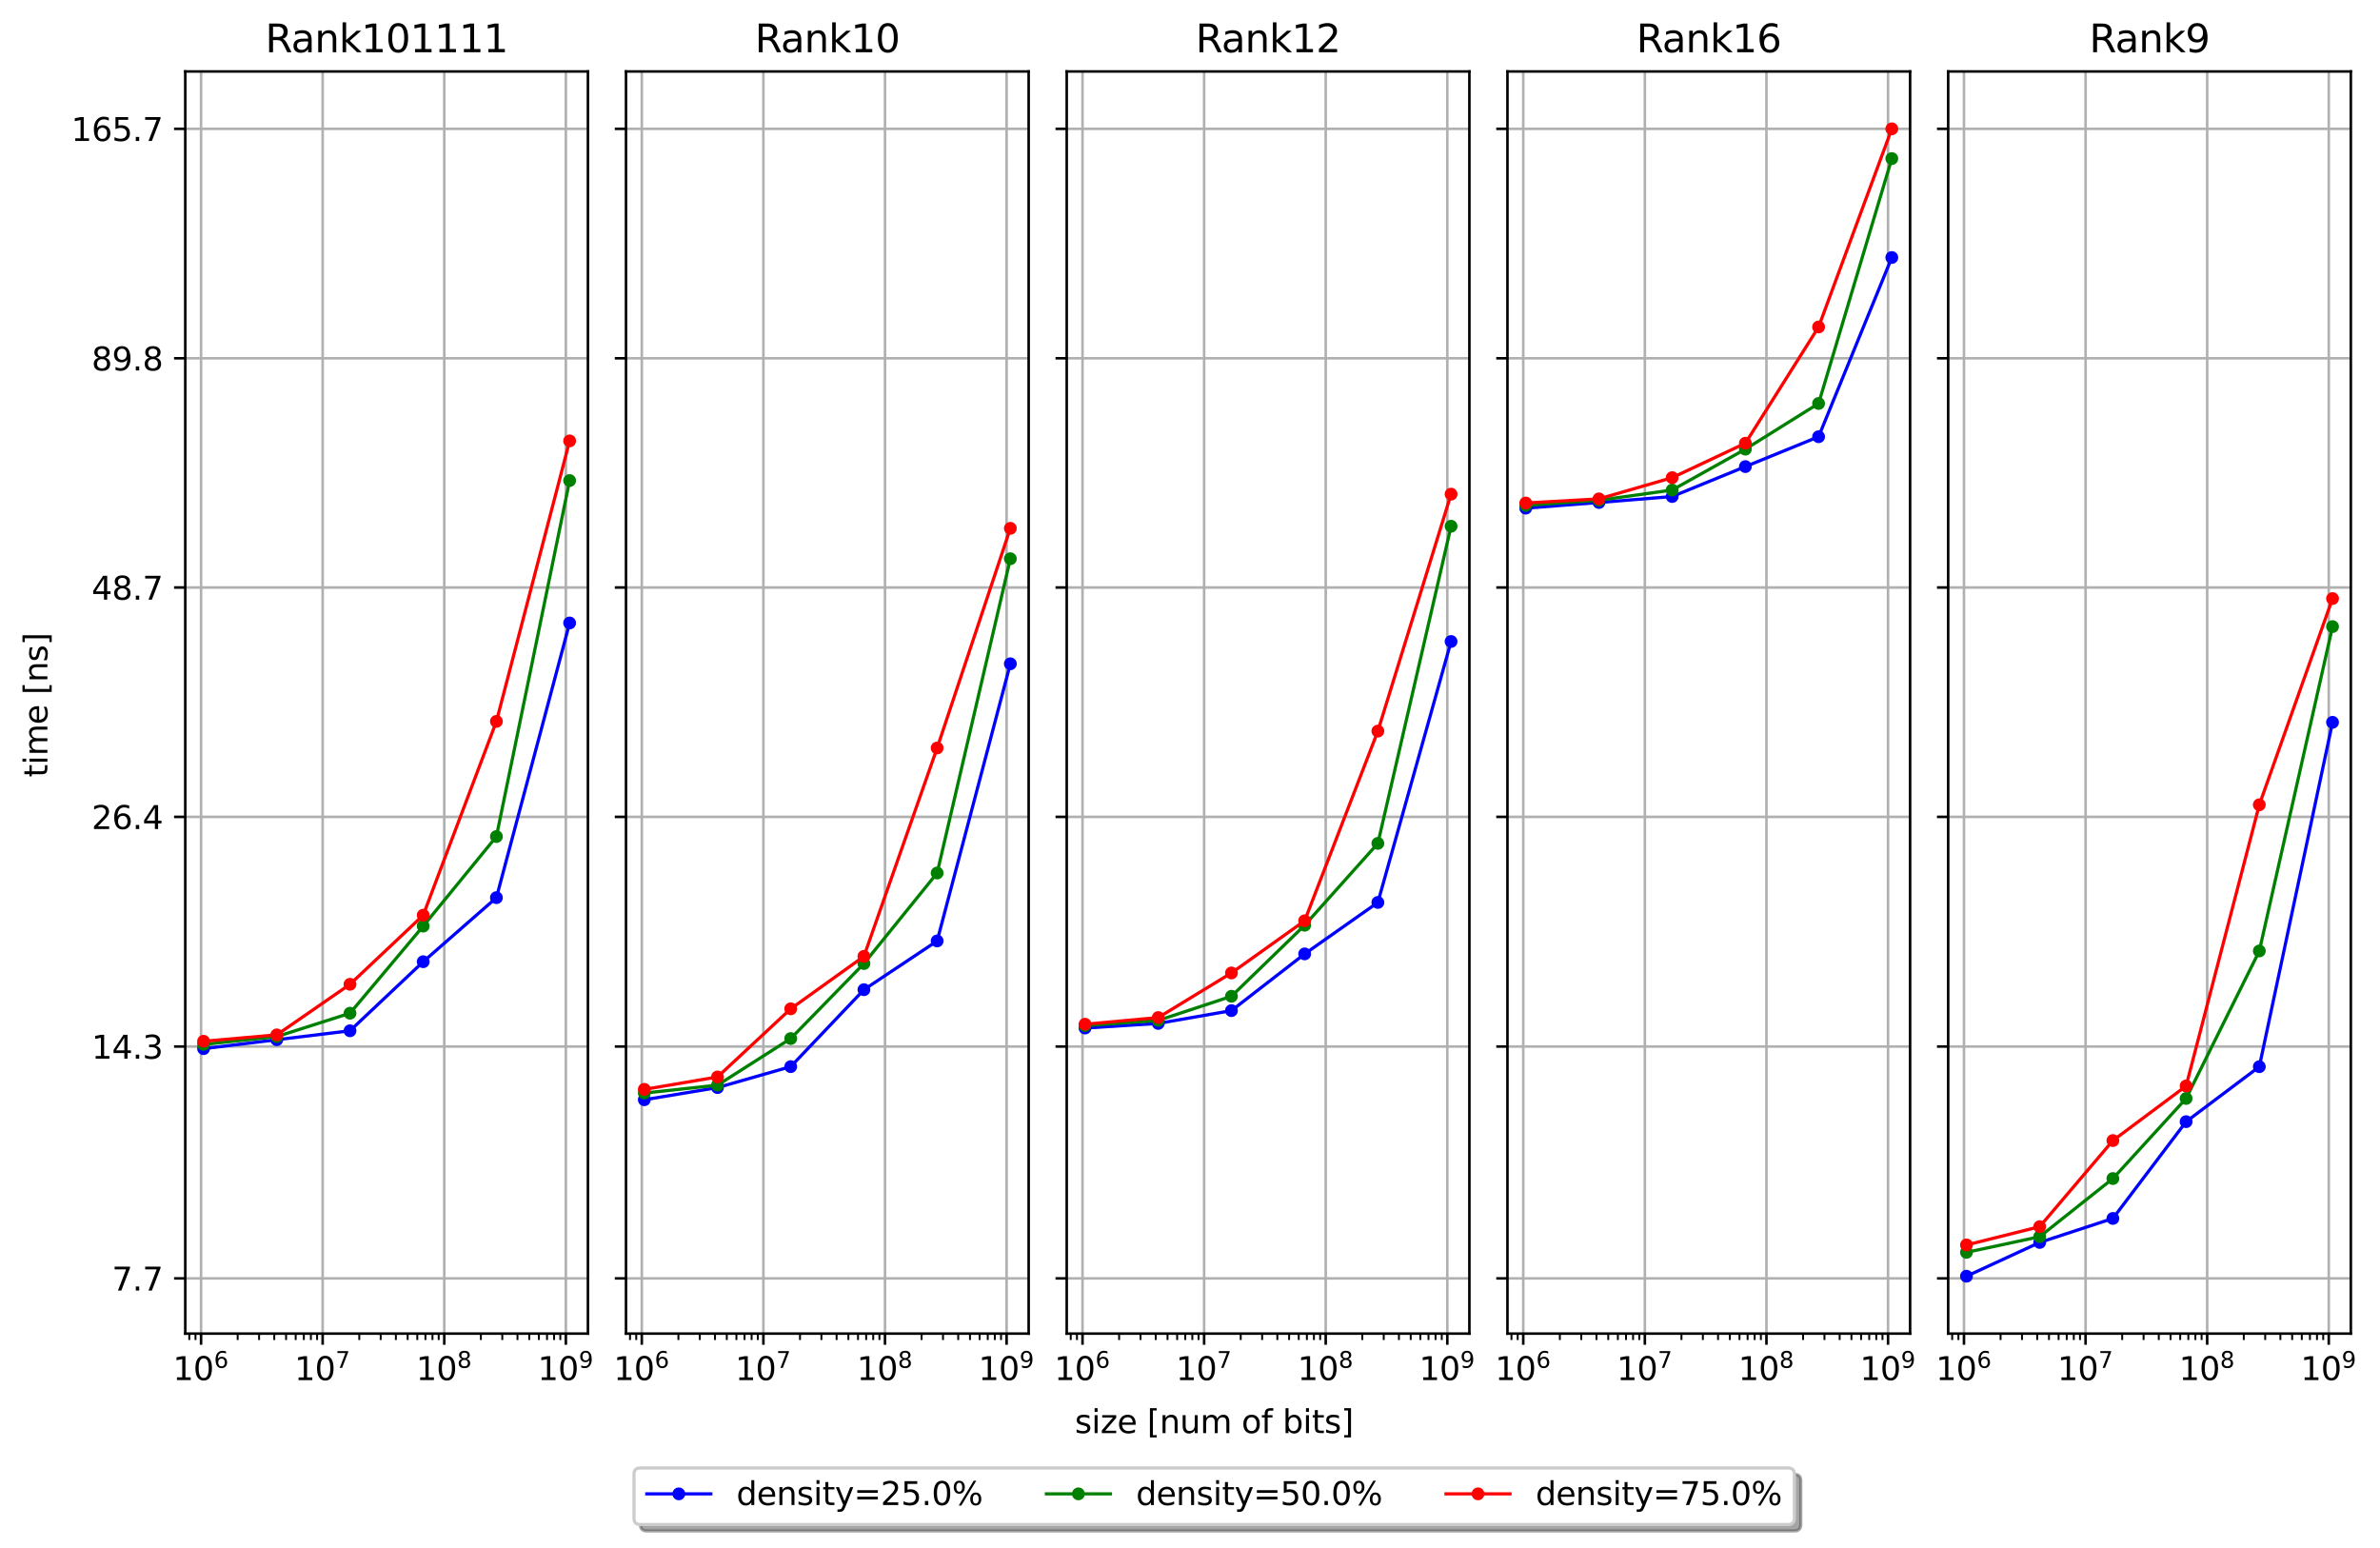 <?xml version="1.0" encoding="utf-8" standalone="no"?>
<!DOCTYPE svg PUBLIC "-//W3C//DTD SVG 1.1//EN"
  "http://www.w3.org/Graphics/SVG/1.1/DTD/svg11.dtd">
<svg xmlns:xlink="http://www.w3.org/1999/xlink" width="743.372pt" height="483.358pt" viewBox="0 0 743.372 483.358" xmlns="http://www.w3.org/2000/svg" version="1.1">
 <defs>
  <style type="text/css">*{stroke-linejoin: round; stroke-linecap: butt}</style>
 </defs>
 <g id="figure_1">
  <g id="patch_1">
   <path d="M 0 483.358 
L 743.372 483.358 
L 743.372 0 
L 0 0 
z
" style="fill: #ffffff"/>
  </g>
  <g id="axes_1">
   <g id="patch_2">
    <path d="M 57.867 416.521 
L 183.634 416.521 
L 183.634 22.318 
L 57.867 22.318 
z
" style="fill: #ffffff"/>
   </g>
   <g id="matplotlib.axis_1">
    <g id="xtick_1">
     <g id="line2d_1">
      <path d="M 62.802 416.521 
L 62.802 22.318 
" clip-path="url(#p304a2547a2)" style="fill: none; stroke: #b0b0b0; stroke-width: 0.8; stroke-linecap: square"/>
     </g>
     <g id="line2d_2">
      <defs>
       <path id="m1d901ac21d" d="M 0 0 
L 0 3.5 
" style="stroke: #000000; stroke-width: 0.8"/>
      </defs>
      <g>
       <use xlink:href="#m1d901ac21d" x="62.802" y="416.521" style="stroke: #000000; stroke-width: 0.8"/>
      </g>
     </g>
     <g id="text_1">
      <!-- $\mathdefault{10^{6}}$ -->
      <g transform="translate(54.002 431.12) scale(0.1 -0.1)">
       <defs>
        <path id="DejaVuSans-31" d="M 794 531 
L 1825 531 
L 1825 4091 
L 703 3866 
L 703 4441 
L 1819 4666 
L 2450 4666 
L 2450 531 
L 3481 531 
L 3481 0 
L 794 0 
L 794 531 
z
" transform="scale(0.016)"/>
        <path id="DejaVuSans-30" d="M 2034 4250 
Q 1547 4250 1301 3770 
Q 1056 3291 1056 2328 
Q 1056 1369 1301 889 
Q 1547 409 2034 409 
Q 2525 409 2770 889 
Q 3016 1369 3016 2328 
Q 3016 3291 2770 3770 
Q 2525 4250 2034 4250 
z
M 2034 4750 
Q 2819 4750 3233 4129 
Q 3647 3509 3647 2328 
Q 3647 1150 3233 529 
Q 2819 -91 2034 -91 
Q 1250 -91 836 529 
Q 422 1150 422 2328 
Q 422 3509 836 4129 
Q 1250 4750 2034 4750 
z
" transform="scale(0.016)"/>
        <path id="DejaVuSans-36" d="M 2113 2584 
Q 1688 2584 1439 2293 
Q 1191 2003 1191 1497 
Q 1191 994 1439 701 
Q 1688 409 2113 409 
Q 2538 409 2786 701 
Q 3034 994 3034 1497 
Q 3034 2003 2786 2293 
Q 2538 2584 2113 2584 
z
M 3366 4563 
L 3366 3988 
Q 3128 4100 2886 4159 
Q 2644 4219 2406 4219 
Q 1781 4219 1451 3797 
Q 1122 3375 1075 2522 
Q 1259 2794 1537 2939 
Q 1816 3084 2150 3084 
Q 2853 3084 3261 2657 
Q 3669 2231 3669 1497 
Q 3669 778 3244 343 
Q 2819 -91 2113 -91 
Q 1303 -91 875 529 
Q 447 1150 447 2328 
Q 447 3434 972 4092 
Q 1497 4750 2381 4750 
Q 2619 4750 2861 4703 
Q 3103 4656 3366 4563 
z
" transform="scale(0.016)"/>
       </defs>
       <use xlink:href="#DejaVuSans-31" transform="translate(0 0.766)"/>
       <use xlink:href="#DejaVuSans-30" transform="translate(63.623 0.766)"/>
       <use xlink:href="#DejaVuSans-36" transform="translate(128.203 39.047) scale(0.7)"/>
      </g>
     </g>
    </g>
    <g id="xtick_2">
     <g id="line2d_3">
      <path d="M 100.782 416.521 
L 100.782 22.318 
" clip-path="url(#p304a2547a2)" style="fill: none; stroke: #b0b0b0; stroke-width: 0.8; stroke-linecap: square"/>
     </g>
     <g id="line2d_4">
      <g>
       <use xlink:href="#m1d901ac21d" x="100.782" y="416.521" style="stroke: #000000; stroke-width: 0.8"/>
      </g>
     </g>
     <g id="text_2">
      <!-- $\mathdefault{10^{7}}$ -->
      <g transform="translate(91.982 431.12) scale(0.1 -0.1)">
       <defs>
        <path id="DejaVuSans-37" d="M 525 4666 
L 3525 4666 
L 3525 4397 
L 1831 0 
L 1172 0 
L 2766 4134 
L 525 4134 
L 525 4666 
z
" transform="scale(0.016)"/>
       </defs>
       <use xlink:href="#DejaVuSans-31" transform="translate(0 0.684)"/>
       <use xlink:href="#DejaVuSans-30" transform="translate(63.623 0.684)"/>
       <use xlink:href="#DejaVuSans-37" transform="translate(128.203 38.966) scale(0.7)"/>
      </g>
     </g>
    </g>
    <g id="xtick_3">
     <g id="line2d_5">
      <path d="M 138.763 416.521 
L 138.763 22.318 
" clip-path="url(#p304a2547a2)" style="fill: none; stroke: #b0b0b0; stroke-width: 0.8; stroke-linecap: square"/>
     </g>
     <g id="line2d_6">
      <g>
       <use xlink:href="#m1d901ac21d" x="138.763" y="416.521" style="stroke: #000000; stroke-width: 0.8"/>
      </g>
     </g>
     <g id="text_3">
      <!-- $\mathdefault{10^{8}}$ -->
      <g transform="translate(129.963 431.12) scale(0.1 -0.1)">
       <defs>
        <path id="DejaVuSans-38" d="M 2034 2216 
Q 1584 2216 1326 1975 
Q 1069 1734 1069 1313 
Q 1069 891 1326 650 
Q 1584 409 2034 409 
Q 2484 409 2743 651 
Q 3003 894 3003 1313 
Q 3003 1734 2745 1975 
Q 2488 2216 2034 2216 
z
M 1403 2484 
Q 997 2584 770 2862 
Q 544 3141 544 3541 
Q 544 4100 942 4425 
Q 1341 4750 2034 4750 
Q 2731 4750 3128 4425 
Q 3525 4100 3525 3541 
Q 3525 3141 3298 2862 
Q 3072 2584 2669 2484 
Q 3125 2378 3379 2068 
Q 3634 1759 3634 1313 
Q 3634 634 3220 271 
Q 2806 -91 2034 -91 
Q 1263 -91 848 271 
Q 434 634 434 1313 
Q 434 1759 690 2068 
Q 947 2378 1403 2484 
z
M 1172 3481 
Q 1172 3119 1398 2916 
Q 1625 2713 2034 2713 
Q 2441 2713 2670 2916 
Q 2900 3119 2900 3481 
Q 2900 3844 2670 4047 
Q 2441 4250 2034 4250 
Q 1625 4250 1398 4047 
Q 1172 3844 1172 3481 
z
" transform="scale(0.016)"/>
       </defs>
       <use xlink:href="#DejaVuSans-31" transform="translate(0 0.766)"/>
       <use xlink:href="#DejaVuSans-30" transform="translate(63.623 0.766)"/>
       <use xlink:href="#DejaVuSans-38" transform="translate(128.203 39.047) scale(0.7)"/>
      </g>
     </g>
    </g>
    <g id="xtick_4">
     <g id="line2d_7">
      <path d="M 176.743 416.521 
L 176.743 22.318 
" clip-path="url(#p304a2547a2)" style="fill: none; stroke: #b0b0b0; stroke-width: 0.8; stroke-linecap: square"/>
     </g>
     <g id="line2d_8">
      <g>
       <use xlink:href="#m1d901ac21d" x="176.743" y="416.521" style="stroke: #000000; stroke-width: 0.8"/>
      </g>
     </g>
     <g id="text_4">
      <!-- $\mathdefault{10^{9}}$ -->
      <g transform="translate(167.943 431.12) scale(0.1 -0.1)">
       <defs>
        <path id="DejaVuSans-39" d="M 703 97 
L 703 672 
Q 941 559 1184 500 
Q 1428 441 1663 441 
Q 2288 441 2617 861 
Q 2947 1281 2994 2138 
Q 2813 1869 2534 1725 
Q 2256 1581 1919 1581 
Q 1219 1581 811 2004 
Q 403 2428 403 3163 
Q 403 3881 828 4315 
Q 1253 4750 1959 4750 
Q 2769 4750 3195 4129 
Q 3622 3509 3622 2328 
Q 3622 1225 3098 567 
Q 2575 -91 1691 -91 
Q 1453 -91 1209 -44 
Q 966 3 703 97 
z
M 1959 2075 
Q 2384 2075 2632 2365 
Q 2881 2656 2881 3163 
Q 2881 3666 2632 3958 
Q 2384 4250 1959 4250 
Q 1534 4250 1286 3958 
Q 1038 3666 1038 3163 
Q 1038 2656 1286 2365 
Q 1534 2075 1959 2075 
z
" transform="scale(0.016)"/>
       </defs>
       <use xlink:href="#DejaVuSans-31" transform="translate(0 0.766)"/>
       <use xlink:href="#DejaVuSans-30" transform="translate(63.623 0.766)"/>
       <use xlink:href="#DejaVuSans-39" transform="translate(128.203 39.047) scale(0.7)"/>
      </g>
     </g>
    </g>
    <g id="xtick_5">
     <g id="line2d_9">
      <defs>
       <path id="m0c91d4e237" d="M 0 0 
L 0 2 
" style="stroke: #000000; stroke-width: 0.6"/>
      </defs>
      <g>
       <use xlink:href="#m0c91d4e237" x="59.121" y="416.521" style="stroke: #000000; stroke-width: 0.6"/>
      </g>
     </g>
    </g>
    <g id="xtick_6">
     <g id="line2d_10">
      <g>
       <use xlink:href="#m0c91d4e237" x="61.064" y="416.521" style="stroke: #000000; stroke-width: 0.6"/>
      </g>
     </g>
    </g>
    <g id="xtick_7">
     <g id="line2d_11">
      <g>
       <use xlink:href="#m0c91d4e237" x="74.235" y="416.521" style="stroke: #000000; stroke-width: 0.6"/>
      </g>
     </g>
    </g>
    <g id="xtick_8">
     <g id="line2d_12">
      <g>
       <use xlink:href="#m0c91d4e237" x="80.923" y="416.521" style="stroke: #000000; stroke-width: 0.6"/>
      </g>
     </g>
    </g>
    <g id="xtick_9">
     <g id="line2d_13">
      <g>
       <use xlink:href="#m0c91d4e237" x="85.668" y="416.521" style="stroke: #000000; stroke-width: 0.6"/>
      </g>
     </g>
    </g>
    <g id="xtick_10">
     <g id="line2d_14">
      <g>
       <use xlink:href="#m0c91d4e237" x="89.349" y="416.521" style="stroke: #000000; stroke-width: 0.6"/>
      </g>
     </g>
    </g>
    <g id="xtick_11">
     <g id="line2d_15">
      <g>
       <use xlink:href="#m0c91d4e237" x="92.356" y="416.521" style="stroke: #000000; stroke-width: 0.6"/>
      </g>
     </g>
    </g>
    <g id="xtick_12">
     <g id="line2d_16">
      <g>
       <use xlink:href="#m0c91d4e237" x="94.899" y="416.521" style="stroke: #000000; stroke-width: 0.6"/>
      </g>
     </g>
    </g>
    <g id="xtick_13">
     <g id="line2d_17">
      <g>
       <use xlink:href="#m0c91d4e237" x="97.102" y="416.521" style="stroke: #000000; stroke-width: 0.6"/>
      </g>
     </g>
    </g>
    <g id="xtick_14">
     <g id="line2d_18">
      <g>
       <use xlink:href="#m0c91d4e237" x="99.044" y="416.521" style="stroke: #000000; stroke-width: 0.6"/>
      </g>
     </g>
    </g>
    <g id="xtick_15">
     <g id="line2d_19">
      <g>
       <use xlink:href="#m0c91d4e237" x="112.216" y="416.521" style="stroke: #000000; stroke-width: 0.6"/>
      </g>
     </g>
    </g>
    <g id="xtick_16">
     <g id="line2d_20">
      <g>
       <use xlink:href="#m0c91d4e237" x="118.904" y="416.521" style="stroke: #000000; stroke-width: 0.6"/>
      </g>
     </g>
    </g>
    <g id="xtick_17">
     <g id="line2d_21">
      <g>
       <use xlink:href="#m0c91d4e237" x="123.649" y="416.521" style="stroke: #000000; stroke-width: 0.6"/>
      </g>
     </g>
    </g>
    <g id="xtick_18">
     <g id="line2d_22">
      <g>
       <use xlink:href="#m0c91d4e237" x="127.33" y="416.521" style="stroke: #000000; stroke-width: 0.6"/>
      </g>
     </g>
    </g>
    <g id="xtick_19">
     <g id="line2d_23">
      <g>
       <use xlink:href="#m0c91d4e237" x="130.337" y="416.521" style="stroke: #000000; stroke-width: 0.6"/>
      </g>
     </g>
    </g>
    <g id="xtick_20">
     <g id="line2d_24">
      <g>
       <use xlink:href="#m0c91d4e237" x="132.88" y="416.521" style="stroke: #000000; stroke-width: 0.6"/>
      </g>
     </g>
    </g>
    <g id="xtick_21">
     <g id="line2d_25">
      <g>
       <use xlink:href="#m0c91d4e237" x="135.082" y="416.521" style="stroke: #000000; stroke-width: 0.6"/>
      </g>
     </g>
    </g>
    <g id="xtick_22">
     <g id="line2d_26">
      <g>
       <use xlink:href="#m0c91d4e237" x="137.025" y="416.521" style="stroke: #000000; stroke-width: 0.6"/>
      </g>
     </g>
    </g>
    <g id="xtick_23">
     <g id="line2d_27">
      <g>
       <use xlink:href="#m0c91d4e237" x="150.196" y="416.521" style="stroke: #000000; stroke-width: 0.6"/>
      </g>
     </g>
    </g>
    <g id="xtick_24">
     <g id="line2d_28">
      <g>
       <use xlink:href="#m0c91d4e237" x="156.884" y="416.521" style="stroke: #000000; stroke-width: 0.6"/>
      </g>
     </g>
    </g>
    <g id="xtick_25">
     <g id="line2d_29">
      <g>
       <use xlink:href="#m0c91d4e237" x="161.629" y="416.521" style="stroke: #000000; stroke-width: 0.6"/>
      </g>
     </g>
    </g>
    <g id="xtick_26">
     <g id="line2d_30">
      <g>
       <use xlink:href="#m0c91d4e237" x="165.31" y="416.521" style="stroke: #000000; stroke-width: 0.6"/>
      </g>
     </g>
    </g>
    <g id="xtick_27">
     <g id="line2d_31">
      <g>
       <use xlink:href="#m0c91d4e237" x="168.317" y="416.521" style="stroke: #000000; stroke-width: 0.6"/>
      </g>
     </g>
    </g>
    <g id="xtick_28">
     <g id="line2d_32">
      <g>
       <use xlink:href="#m0c91d4e237" x="170.86" y="416.521" style="stroke: #000000; stroke-width: 0.6"/>
      </g>
     </g>
    </g>
    <g id="xtick_29">
     <g id="line2d_33">
      <g>
       <use xlink:href="#m0c91d4e237" x="173.063" y="416.521" style="stroke: #000000; stroke-width: 0.6"/>
      </g>
     </g>
    </g>
    <g id="xtick_30">
     <g id="line2d_34">
      <g>
       <use xlink:href="#m0c91d4e237" x="175.006" y="416.521" style="stroke: #000000; stroke-width: 0.6"/>
      </g>
     </g>
    </g>
   </g>
   <g id="matplotlib.axis_2">
    <g id="ytick_1">
     <g id="line2d_35">
      <path d="M 57.867 399.286 
L 183.634 399.286 
" clip-path="url(#p304a2547a2)" style="fill: none; stroke: #b0b0b0; stroke-width: 0.8; stroke-linecap: square"/>
     </g>
     <g id="line2d_36">
      <defs>
       <path id="ma3024097d0" d="M 0 0 
L -3.5 0 
" style="stroke: #000000; stroke-width: 0.8"/>
      </defs>
      <g>
       <use xlink:href="#ma3024097d0" x="57.867" y="399.286" style="stroke: #000000; stroke-width: 0.8"/>
      </g>
     </g>
     <g id="text_5">
      <!-- 7.7 -->
      <g transform="translate(34.964 403.085) scale(0.1 -0.1)">
       <defs>
        <path id="DejaVuSans-2e" d="M 684 794 
L 1344 794 
L 1344 0 
L 684 0 
L 684 794 
z
" transform="scale(0.016)"/>
       </defs>
       <use xlink:href="#DejaVuSans-37"/>
       <use xlink:href="#DejaVuSans-2e" x="63.623"/>
       <use xlink:href="#DejaVuSans-37" x="95.41"/>
      </g>
     </g>
    </g>
    <g id="ytick_2">
     <g id="line2d_37">
      <path d="M 57.867 326.862 
L 183.634 326.862 
" clip-path="url(#p304a2547a2)" style="fill: none; stroke: #b0b0b0; stroke-width: 0.8; stroke-linecap: square"/>
     </g>
     <g id="line2d_38">
      <g>
       <use xlink:href="#ma3024097d0" x="57.867" y="326.862" style="stroke: #000000; stroke-width: 0.8"/>
      </g>
     </g>
     <g id="text_6">
      <!-- 14.3 -->
      <g transform="translate(28.602 330.661) scale(0.1 -0.1)">
       <defs>
        <path id="DejaVuSans-34" d="M 2419 4116 
L 825 1625 
L 2419 1625 
L 2419 4116 
z
M 2253 4666 
L 3047 4666 
L 3047 1625 
L 3713 1625 
L 3713 1100 
L 3047 1100 
L 3047 0 
L 2419 0 
L 2419 1100 
L 313 1100 
L 313 1709 
L 2253 4666 
z
" transform="scale(0.016)"/>
        <path id="DejaVuSans-33" d="M 2597 2516 
Q 3050 2419 3304 2112 
Q 3559 1806 3559 1356 
Q 3559 666 3084 287 
Q 2609 -91 1734 -91 
Q 1441 -91 1130 -33 
Q 819 25 488 141 
L 488 750 
Q 750 597 1062 519 
Q 1375 441 1716 441 
Q 2309 441 2620 675 
Q 2931 909 2931 1356 
Q 2931 1769 2642 2001 
Q 2353 2234 1838 2234 
L 1294 2234 
L 1294 2753 
L 1863 2753 
Q 2328 2753 2575 2939 
Q 2822 3125 2822 3475 
Q 2822 3834 2567 4026 
Q 2313 4219 1838 4219 
Q 1578 4219 1281 4162 
Q 984 4106 628 3988 
L 628 4550 
Q 988 4650 1302 4700 
Q 1616 4750 1894 4750 
Q 2613 4750 3031 4423 
Q 3450 4097 3450 3541 
Q 3450 3153 3228 2886 
Q 3006 2619 2597 2516 
z
" transform="scale(0.016)"/>
       </defs>
       <use xlink:href="#DejaVuSans-31"/>
       <use xlink:href="#DejaVuSans-34" x="63.623"/>
       <use xlink:href="#DejaVuSans-2e" x="127.246"/>
       <use xlink:href="#DejaVuSans-33" x="159.033"/>
      </g>
     </g>
    </g>
    <g id="ytick_3">
     <g id="line2d_39">
      <path d="M 57.867 255.133 
L 183.634 255.133 
" clip-path="url(#p304a2547a2)" style="fill: none; stroke: #b0b0b0; stroke-width: 0.8; stroke-linecap: square"/>
     </g>
     <g id="line2d_40">
      <g>
       <use xlink:href="#ma3024097d0" x="57.867" y="255.133" style="stroke: #000000; stroke-width: 0.8"/>
      </g>
     </g>
     <g id="text_7">
      <!-- 26.4 -->
      <g transform="translate(28.602 258.932) scale(0.1 -0.1)">
       <defs>
        <path id="DejaVuSans-32" d="M 1228 531 
L 3431 531 
L 3431 0 
L 469 0 
L 469 531 
Q 828 903 1448 1529 
Q 2069 2156 2228 2338 
Q 2531 2678 2651 2914 
Q 2772 3150 2772 3378 
Q 2772 3750 2511 3984 
Q 2250 4219 1831 4219 
Q 1534 4219 1204 4116 
Q 875 4013 500 3803 
L 500 4441 
Q 881 4594 1212 4672 
Q 1544 4750 1819 4750 
Q 2544 4750 2975 4387 
Q 3406 4025 3406 3419 
Q 3406 3131 3298 2873 
Q 3191 2616 2906 2266 
Q 2828 2175 2409 1742 
Q 1991 1309 1228 531 
z
" transform="scale(0.016)"/>
       </defs>
       <use xlink:href="#DejaVuSans-32"/>
       <use xlink:href="#DejaVuSans-36" x="63.623"/>
       <use xlink:href="#DejaVuSans-2e" x="127.246"/>
       <use xlink:href="#DejaVuSans-34" x="159.033"/>
      </g>
     </g>
    </g>
    <g id="ytick_4">
     <g id="line2d_41">
      <path d="M 57.867 183.496 
L 183.634 183.496 
" clip-path="url(#p304a2547a2)" style="fill: none; stroke: #b0b0b0; stroke-width: 0.8; stroke-linecap: square"/>
     </g>
     <g id="line2d_42">
      <g>
       <use xlink:href="#ma3024097d0" x="57.867" y="183.496" style="stroke: #000000; stroke-width: 0.8"/>
      </g>
     </g>
     <g id="text_8">
      <!-- 48.7 -->
      <g transform="translate(28.602 187.295) scale(0.1 -0.1)">
       <use xlink:href="#DejaVuSans-34"/>
       <use xlink:href="#DejaVuSans-38" x="63.623"/>
       <use xlink:href="#DejaVuSans-2e" x="127.246"/>
       <use xlink:href="#DejaVuSans-37" x="159.033"/>
      </g>
     </g>
    </g>
    <g id="ytick_5">
     <g id="line2d_43">
      <path d="M 57.867 111.907 
L 183.634 111.907 
" clip-path="url(#p304a2547a2)" style="fill: none; stroke: #b0b0b0; stroke-width: 0.8; stroke-linecap: square"/>
     </g>
     <g id="line2d_44">
      <g>
       <use xlink:href="#ma3024097d0" x="57.867" y="111.907" style="stroke: #000000; stroke-width: 0.8"/>
      </g>
     </g>
     <g id="text_9">
      <!-- 89.8 -->
      <g transform="translate(28.602 115.706) scale(0.1 -0.1)">
       <use xlink:href="#DejaVuSans-38"/>
       <use xlink:href="#DejaVuSans-39" x="63.623"/>
       <use xlink:href="#DejaVuSans-2e" x="127.246"/>
       <use xlink:href="#DejaVuSans-38" x="159.033"/>
      </g>
     </g>
    </g>
    <g id="ytick_6">
     <g id="line2d_45">
      <path d="M 57.867 40.237 
L 183.634 40.237 
" clip-path="url(#p304a2547a2)" style="fill: none; stroke: #b0b0b0; stroke-width: 0.8; stroke-linecap: square"/>
     </g>
     <g id="line2d_46">
      <g>
       <use xlink:href="#ma3024097d0" x="57.867" y="40.237" style="stroke: #000000; stroke-width: 0.8"/>
      </g>
     </g>
     <g id="text_10">
      <!-- 165.7 -->
      <g transform="translate(22.239 44.036) scale(0.1 -0.1)">
       <defs>
        <path id="DejaVuSans-35" d="M 691 4666 
L 3169 4666 
L 3169 4134 
L 1269 4134 
L 1269 2991 
Q 1406 3038 1543 3061 
Q 1681 3084 1819 3084 
Q 2600 3084 3056 2656 
Q 3513 2228 3513 1497 
Q 3513 744 3044 326 
Q 2575 -91 1722 -91 
Q 1428 -91 1123 -41 
Q 819 9 494 109 
L 494 744 
Q 775 591 1075 516 
Q 1375 441 1709 441 
Q 2250 441 2565 725 
Q 2881 1009 2881 1497 
Q 2881 1984 2565 2268 
Q 2250 2553 1709 2553 
Q 1456 2553 1204 2497 
Q 953 2441 691 2322 
L 691 4666 
z
" transform="scale(0.016)"/>
       </defs>
       <use xlink:href="#DejaVuSans-31"/>
       <use xlink:href="#DejaVuSans-36" x="63.623"/>
       <use xlink:href="#DejaVuSans-35" x="127.246"/>
       <use xlink:href="#DejaVuSans-2e" x="190.869"/>
       <use xlink:href="#DejaVuSans-37" x="222.656"/>
      </g>
     </g>
    </g>
   </g>
   <g id="line2d_47">
    <path d="M 63.584 327.523 
L 86.451 324.734 
L 109.317 321.944 
L 132.184 300.372 
L 155.05 280.367 
L 177.917 194.574 
" clip-path="url(#p304a2547a2)" style="fill: none; stroke: #0000ff; stroke-linecap: square"/>
    <defs>
     <path id="m8376a92ff0" d="M 0 1.5 
C 0.398 1.5 0.779 1.342 1.061 1.061 
C 1.342 0.779 1.5 0.398 1.5 0 
C 1.5 -0.398 1.342 -0.779 1.061 -1.061 
C 0.779 -1.342 0.398 -1.5 0 -1.5 
C -0.398 -1.5 -0.779 -1.342 -1.061 -1.061 
C -1.342 -0.779 -1.5 -0.398 -1.5 0 
C -1.5 0.398 -1.342 0.779 -1.061 1.061 
C -0.779 1.342 -0.398 1.5 0 1.5 
z
" style="stroke: #0000ff"/>
    </defs>
    <g clip-path="url(#p304a2547a2)">
     <use xlink:href="#m8376a92ff0" x="63.584" y="327.523" style="fill: #0000ff; stroke: #0000ff"/>
     <use xlink:href="#m8376a92ff0" x="86.451" y="324.734" style="fill: #0000ff; stroke: #0000ff"/>
     <use xlink:href="#m8376a92ff0" x="109.317" y="321.944" style="fill: #0000ff; stroke: #0000ff"/>
     <use xlink:href="#m8376a92ff0" x="132.184" y="300.372" style="fill: #0000ff; stroke: #0000ff"/>
     <use xlink:href="#m8376a92ff0" x="155.05" y="280.367" style="fill: #0000ff; stroke: #0000ff"/>
     <use xlink:href="#m8376a92ff0" x="177.917" y="194.574" style="fill: #0000ff; stroke: #0000ff"/>
    </g>
   </g>
   <g id="line2d_48">
    <path d="M 63.584 326.203 
L 86.451 323.764 
L 109.317 316.459 
L 132.184 289.255 
L 155.05 261.279 
L 177.917 150.097 
" clip-path="url(#p304a2547a2)" style="fill: none; stroke: #008000; stroke-linecap: square"/>
    <defs>
     <path id="mc7e6bfd0f0" d="M 0 1.5 
C 0.398 1.5 0.779 1.342 1.061 1.061 
C 1.342 0.779 1.5 0.398 1.5 0 
C 1.5 -0.398 1.342 -0.779 1.061 -1.061 
C 0.779 -1.342 0.398 -1.5 0 -1.5 
C -0.398 -1.5 -0.779 -1.342 -1.061 -1.061 
C -1.342 -0.779 -1.5 -0.398 -1.5 0 
C -1.5 0.398 -1.342 0.779 -1.061 1.061 
C -0.779 1.342 -0.398 1.5 0 1.5 
z
" style="stroke: #008000"/>
    </defs>
    <g clip-path="url(#p304a2547a2)">
     <use xlink:href="#mc7e6bfd0f0" x="63.584" y="326.203" style="fill: #008000; stroke: #008000"/>
     <use xlink:href="#mc7e6bfd0f0" x="86.451" y="323.764" style="fill: #008000; stroke: #008000"/>
     <use xlink:href="#mc7e6bfd0f0" x="109.317" y="316.459" style="fill: #008000; stroke: #008000"/>
     <use xlink:href="#mc7e6bfd0f0" x="132.184" y="289.255" style="fill: #008000; stroke: #008000"/>
     <use xlink:href="#mc7e6bfd0f0" x="155.05" y="261.279" style="fill: #008000; stroke: #008000"/>
     <use xlink:href="#mc7e6bfd0f0" x="177.917" y="150.097" style="fill: #008000; stroke: #008000"/>
    </g>
   </g>
   <g id="line2d_49">
    <path d="M 63.584 325.219 
L 86.451 323.223 
L 109.317 307.424 
L 132.184 285.849 
L 155.05 225.312 
L 177.917 137.707 
" clip-path="url(#p304a2547a2)" style="fill: none; stroke: #ff0000; stroke-linecap: square"/>
    <defs>
     <path id="m6e294d68aa" d="M 0 1.5 
C 0.398 1.5 0.779 1.342 1.061 1.061 
C 1.342 0.779 1.5 0.398 1.5 0 
C 1.5 -0.398 1.342 -0.779 1.061 -1.061 
C 0.779 -1.342 0.398 -1.5 0 -1.5 
C -0.398 -1.5 -0.779 -1.342 -1.061 -1.061 
C -1.342 -0.779 -1.5 -0.398 -1.5 0 
C -1.5 0.398 -1.342 0.779 -1.061 1.061 
C -0.779 1.342 -0.398 1.5 0 1.5 
z
" style="stroke: #ff0000"/>
    </defs>
    <g clip-path="url(#p304a2547a2)">
     <use xlink:href="#m6e294d68aa" x="63.584" y="325.219" style="fill: #ff0000; stroke: #ff0000"/>
     <use xlink:href="#m6e294d68aa" x="86.451" y="323.223" style="fill: #ff0000; stroke: #ff0000"/>
     <use xlink:href="#m6e294d68aa" x="109.317" y="307.424" style="fill: #ff0000; stroke: #ff0000"/>
     <use xlink:href="#m6e294d68aa" x="132.184" y="285.849" style="fill: #ff0000; stroke: #ff0000"/>
     <use xlink:href="#m6e294d68aa" x="155.05" y="225.312" style="fill: #ff0000; stroke: #ff0000"/>
     <use xlink:href="#m6e294d68aa" x="177.917" y="137.707" style="fill: #ff0000; stroke: #ff0000"/>
    </g>
   </g>
   <g id="patch_3">
    <path d="M 57.867 416.521 
L 57.867 22.318 
" style="fill: none; stroke: #000000; stroke-width: 0.8; stroke-linejoin: miter; stroke-linecap: square"/>
   </g>
   <g id="patch_4">
    <path d="M 183.634 416.521 
L 183.634 22.318 
" style="fill: none; stroke: #000000; stroke-width: 0.8; stroke-linejoin: miter; stroke-linecap: square"/>
   </g>
   <g id="patch_5">
    <path d="M 57.867 416.521 
L 183.634 416.521 
" style="fill: none; stroke: #000000; stroke-width: 0.8; stroke-linejoin: miter; stroke-linecap: square"/>
   </g>
   <g id="patch_6">
    <path d="M 57.867 22.318 
L 183.634 22.318 
" style="fill: none; stroke: #000000; stroke-width: 0.8; stroke-linejoin: miter; stroke-linecap: square"/>
   </g>
   <g id="text_11">
    <!-- Rank101111 -->
    <g transform="translate(82.858 16.318) scale(0.12 -0.12)">
     <defs>
      <path id="DejaVuSans-52" d="M 2841 2188 
Q 3044 2119 3236 1894 
Q 3428 1669 3622 1275 
L 4263 0 
L 3584 0 
L 2988 1197 
Q 2756 1666 2539 1819 
Q 2322 1972 1947 1972 
L 1259 1972 
L 1259 0 
L 628 0 
L 628 4666 
L 2053 4666 
Q 2853 4666 3247 4331 
Q 3641 3997 3641 3322 
Q 3641 2881 3436 2590 
Q 3231 2300 2841 2188 
z
M 1259 4147 
L 1259 2491 
L 2053 2491 
Q 2509 2491 2742 2702 
Q 2975 2913 2975 3322 
Q 2975 3731 2742 3939 
Q 2509 4147 2053 4147 
L 1259 4147 
z
" transform="scale(0.016)"/>
      <path id="DejaVuSans-61" d="M 2194 1759 
Q 1497 1759 1228 1600 
Q 959 1441 959 1056 
Q 959 750 1161 570 
Q 1363 391 1709 391 
Q 2188 391 2477 730 
Q 2766 1069 2766 1631 
L 2766 1759 
L 2194 1759 
z
M 3341 1997 
L 3341 0 
L 2766 0 
L 2766 531 
Q 2569 213 2275 61 
Q 1981 -91 1556 -91 
Q 1019 -91 701 211 
Q 384 513 384 1019 
Q 384 1609 779 1909 
Q 1175 2209 1959 2209 
L 2766 2209 
L 2766 2266 
Q 2766 2663 2505 2880 
Q 2244 3097 1772 3097 
Q 1472 3097 1187 3025 
Q 903 2953 641 2809 
L 641 3341 
Q 956 3463 1253 3523 
Q 1550 3584 1831 3584 
Q 2591 3584 2966 3190 
Q 3341 2797 3341 1997 
z
" transform="scale(0.016)"/>
      <path id="DejaVuSans-6e" d="M 3513 2113 
L 3513 0 
L 2938 0 
L 2938 2094 
Q 2938 2591 2744 2837 
Q 2550 3084 2163 3084 
Q 1697 3084 1428 2787 
Q 1159 2491 1159 1978 
L 1159 0 
L 581 0 
L 581 3500 
L 1159 3500 
L 1159 2956 
Q 1366 3272 1645 3428 
Q 1925 3584 2291 3584 
Q 2894 3584 3203 3211 
Q 3513 2838 3513 2113 
z
" transform="scale(0.016)"/>
      <path id="DejaVuSans-6b" d="M 581 4863 
L 1159 4863 
L 1159 1991 
L 2875 3500 
L 3609 3500 
L 1753 1863 
L 3688 0 
L 2938 0 
L 1159 1709 
L 1159 0 
L 581 0 
L 581 4863 
z
" transform="scale(0.016)"/>
     </defs>
     <use xlink:href="#DejaVuSans-52"/>
     <use xlink:href="#DejaVuSans-61" x="67.232"/>
     <use xlink:href="#DejaVuSans-6e" x="128.512"/>
     <use xlink:href="#DejaVuSans-6b" x="191.891"/>
     <use xlink:href="#DejaVuSans-31" x="249.801"/>
     <use xlink:href="#DejaVuSans-30" x="313.424"/>
     <use xlink:href="#DejaVuSans-31" x="377.047"/>
     <use xlink:href="#DejaVuSans-31" x="440.67"/>
     <use xlink:href="#DejaVuSans-31" x="504.293"/>
     <use xlink:href="#DejaVuSans-31" x="567.916"/>
    </g>
   </g>
  </g>
  <g id="axes_2">
   <g id="patch_7">
    <path d="M 195.525 416.521 
L 321.291 416.521 
L 321.291 22.318 
L 195.525 22.318 
z
" style="fill: #ffffff"/>
   </g>
   <g id="matplotlib.axis_3">
    <g id="xtick_31">
     <g id="line2d_50">
      <path d="M 200.459 416.521 
L 200.459 22.318 
" clip-path="url(#pacf2e466cd)" style="fill: none; stroke: #b0b0b0; stroke-width: 0.8; stroke-linecap: square"/>
     </g>
     <g id="line2d_51">
      <g>
       <use xlink:href="#m1d901ac21d" x="200.459" y="416.521" style="stroke: #000000; stroke-width: 0.8"/>
      </g>
     </g>
     <g id="text_12">
      <!-- $\mathdefault{10^{6}}$ -->
      <g transform="translate(191.659 431.12) scale(0.1 -0.1)">
       <use xlink:href="#DejaVuSans-31" transform="translate(0 0.766)"/>
       <use xlink:href="#DejaVuSans-30" transform="translate(63.623 0.766)"/>
       <use xlink:href="#DejaVuSans-36" transform="translate(128.203 39.047) scale(0.7)"/>
      </g>
     </g>
    </g>
    <g id="xtick_32">
     <g id="line2d_52">
      <path d="M 238.439 416.521 
L 238.439 22.318 
" clip-path="url(#pacf2e466cd)" style="fill: none; stroke: #b0b0b0; stroke-width: 0.8; stroke-linecap: square"/>
     </g>
     <g id="line2d_53">
      <g>
       <use xlink:href="#m1d901ac21d" x="238.439" y="416.521" style="stroke: #000000; stroke-width: 0.8"/>
      </g>
     </g>
     <g id="text_13">
      <!-- $\mathdefault{10^{7}}$ -->
      <g transform="translate(229.639 431.12) scale(0.1 -0.1)">
       <use xlink:href="#DejaVuSans-31" transform="translate(0 0.684)"/>
       <use xlink:href="#DejaVuSans-30" transform="translate(63.623 0.684)"/>
       <use xlink:href="#DejaVuSans-37" transform="translate(128.203 38.966) scale(0.7)"/>
      </g>
     </g>
    </g>
    <g id="xtick_33">
     <g id="line2d_54">
      <path d="M 276.42 416.521 
L 276.42 22.318 
" clip-path="url(#pacf2e466cd)" style="fill: none; stroke: #b0b0b0; stroke-width: 0.8; stroke-linecap: square"/>
     </g>
     <g id="line2d_55">
      <g>
       <use xlink:href="#m1d901ac21d" x="276.42" y="416.521" style="stroke: #000000; stroke-width: 0.8"/>
      </g>
     </g>
     <g id="text_14">
      <!-- $\mathdefault{10^{8}}$ -->
      <g transform="translate(267.62 431.12) scale(0.1 -0.1)">
       <use xlink:href="#DejaVuSans-31" transform="translate(0 0.766)"/>
       <use xlink:href="#DejaVuSans-30" transform="translate(63.623 0.766)"/>
       <use xlink:href="#DejaVuSans-38" transform="translate(128.203 39.047) scale(0.7)"/>
      </g>
     </g>
    </g>
    <g id="xtick_34">
     <g id="line2d_56">
      <path d="M 314.401 416.521 
L 314.401 22.318 
" clip-path="url(#pacf2e466cd)" style="fill: none; stroke: #b0b0b0; stroke-width: 0.8; stroke-linecap: square"/>
     </g>
     <g id="line2d_57">
      <g>
       <use xlink:href="#m1d901ac21d" x="314.401" y="416.521" style="stroke: #000000; stroke-width: 0.8"/>
      </g>
     </g>
     <g id="text_15">
      <!-- $\mathdefault{10^{9}}$ -->
      <g transform="translate(305.601 431.12) scale(0.1 -0.1)">
       <use xlink:href="#DejaVuSans-31" transform="translate(0 0.766)"/>
       <use xlink:href="#DejaVuSans-30" transform="translate(63.623 0.766)"/>
       <use xlink:href="#DejaVuSans-39" transform="translate(128.203 39.047) scale(0.7)"/>
      </g>
     </g>
    </g>
    <g id="xtick_35">
     <g id="line2d_58">
      <g>
       <use xlink:href="#m0c91d4e237" x="196.778" y="416.521" style="stroke: #000000; stroke-width: 0.6"/>
      </g>
     </g>
    </g>
    <g id="xtick_36">
     <g id="line2d_59">
      <g>
       <use xlink:href="#m0c91d4e237" x="198.721" y="416.521" style="stroke: #000000; stroke-width: 0.6"/>
      </g>
     </g>
    </g>
    <g id="xtick_37">
     <g id="line2d_60">
      <g>
       <use xlink:href="#m0c91d4e237" x="211.892" y="416.521" style="stroke: #000000; stroke-width: 0.6"/>
      </g>
     </g>
    </g>
    <g id="xtick_38">
     <g id="line2d_61">
      <g>
       <use xlink:href="#m0c91d4e237" x="218.58" y="416.521" style="stroke: #000000; stroke-width: 0.6"/>
      </g>
     </g>
    </g>
    <g id="xtick_39">
     <g id="line2d_62">
      <g>
       <use xlink:href="#m0c91d4e237" x="223.325" y="416.521" style="stroke: #000000; stroke-width: 0.6"/>
      </g>
     </g>
    </g>
    <g id="xtick_40">
     <g id="line2d_63">
      <g>
       <use xlink:href="#m0c91d4e237" x="227.006" y="416.521" style="stroke: #000000; stroke-width: 0.6"/>
      </g>
     </g>
    </g>
    <g id="xtick_41">
     <g id="line2d_64">
      <g>
       <use xlink:href="#m0c91d4e237" x="230.013" y="416.521" style="stroke: #000000; stroke-width: 0.6"/>
      </g>
     </g>
    </g>
    <g id="xtick_42">
     <g id="line2d_65">
      <g>
       <use xlink:href="#m0c91d4e237" x="232.556" y="416.521" style="stroke: #000000; stroke-width: 0.6"/>
      </g>
     </g>
    </g>
    <g id="xtick_43">
     <g id="line2d_66">
      <g>
       <use xlink:href="#m0c91d4e237" x="234.759" y="416.521" style="stroke: #000000; stroke-width: 0.6"/>
      </g>
     </g>
    </g>
    <g id="xtick_44">
     <g id="line2d_67">
      <g>
       <use xlink:href="#m0c91d4e237" x="236.701" y="416.521" style="stroke: #000000; stroke-width: 0.6"/>
      </g>
     </g>
    </g>
    <g id="xtick_45">
     <g id="line2d_68">
      <g>
       <use xlink:href="#m0c91d4e237" x="249.873" y="416.521" style="stroke: #000000; stroke-width: 0.6"/>
      </g>
     </g>
    </g>
    <g id="xtick_46">
     <g id="line2d_69">
      <g>
       <use xlink:href="#m0c91d4e237" x="256.561" y="416.521" style="stroke: #000000; stroke-width: 0.6"/>
      </g>
     </g>
    </g>
    <g id="xtick_47">
     <g id="line2d_70">
      <g>
       <use xlink:href="#m0c91d4e237" x="261.306" y="416.521" style="stroke: #000000; stroke-width: 0.6"/>
      </g>
     </g>
    </g>
    <g id="xtick_48">
     <g id="line2d_71">
      <g>
       <use xlink:href="#m0c91d4e237" x="264.987" y="416.521" style="stroke: #000000; stroke-width: 0.6"/>
      </g>
     </g>
    </g>
    <g id="xtick_49">
     <g id="line2d_72">
      <g>
       <use xlink:href="#m0c91d4e237" x="267.994" y="416.521" style="stroke: #000000; stroke-width: 0.6"/>
      </g>
     </g>
    </g>
    <g id="xtick_50">
     <g id="line2d_73">
      <g>
       <use xlink:href="#m0c91d4e237" x="270.537" y="416.521" style="stroke: #000000; stroke-width: 0.6"/>
      </g>
     </g>
    </g>
    <g id="xtick_51">
     <g id="line2d_74">
      <g>
       <use xlink:href="#m0c91d4e237" x="272.739" y="416.521" style="stroke: #000000; stroke-width: 0.6"/>
      </g>
     </g>
    </g>
    <g id="xtick_52">
     <g id="line2d_75">
      <g>
       <use xlink:href="#m0c91d4e237" x="274.682" y="416.521" style="stroke: #000000; stroke-width: 0.6"/>
      </g>
     </g>
    </g>
    <g id="xtick_53">
     <g id="line2d_76">
      <g>
       <use xlink:href="#m0c91d4e237" x="287.853" y="416.521" style="stroke: #000000; stroke-width: 0.6"/>
      </g>
     </g>
    </g>
    <g id="xtick_54">
     <g id="line2d_77">
      <g>
       <use xlink:href="#m0c91d4e237" x="294.541" y="416.521" style="stroke: #000000; stroke-width: 0.6"/>
      </g>
     </g>
    </g>
    <g id="xtick_55">
     <g id="line2d_78">
      <g>
       <use xlink:href="#m0c91d4e237" x="299.287" y="416.521" style="stroke: #000000; stroke-width: 0.6"/>
      </g>
     </g>
    </g>
    <g id="xtick_56">
     <g id="line2d_79">
      <g>
       <use xlink:href="#m0c91d4e237" x="302.967" y="416.521" style="stroke: #000000; stroke-width: 0.6"/>
      </g>
     </g>
    </g>
    <g id="xtick_57">
     <g id="line2d_80">
      <g>
       <use xlink:href="#m0c91d4e237" x="305.975" y="416.521" style="stroke: #000000; stroke-width: 0.6"/>
      </g>
     </g>
    </g>
    <g id="xtick_58">
     <g id="line2d_81">
      <g>
       <use xlink:href="#m0c91d4e237" x="308.517" y="416.521" style="stroke: #000000; stroke-width: 0.6"/>
      </g>
     </g>
    </g>
    <g id="xtick_59">
     <g id="line2d_82">
      <g>
       <use xlink:href="#m0c91d4e237" x="310.72" y="416.521" style="stroke: #000000; stroke-width: 0.6"/>
      </g>
     </g>
    </g>
    <g id="xtick_60">
     <g id="line2d_83">
      <g>
       <use xlink:href="#m0c91d4e237" x="312.663" y="416.521" style="stroke: #000000; stroke-width: 0.6"/>
      </g>
     </g>
    </g>
   </g>
   <g id="matplotlib.axis_4">
    <g id="ytick_7">
     <g id="line2d_84">
      <path d="M 195.525 399.286 
L 321.291 399.286 
" clip-path="url(#pacf2e466cd)" style="fill: none; stroke: #b0b0b0; stroke-width: 0.8; stroke-linecap: square"/>
     </g>
     <g id="line2d_85">
      <g>
       <use xlink:href="#ma3024097d0" x="195.525" y="399.286" style="stroke: #000000; stroke-width: 0.8"/>
      </g>
     </g>
    </g>
    <g id="ytick_8">
     <g id="line2d_86">
      <path d="M 195.525 326.862 
L 321.291 326.862 
" clip-path="url(#pacf2e466cd)" style="fill: none; stroke: #b0b0b0; stroke-width: 0.8; stroke-linecap: square"/>
     </g>
     <g id="line2d_87">
      <g>
       <use xlink:href="#ma3024097d0" x="195.525" y="326.862" style="stroke: #000000; stroke-width: 0.8"/>
      </g>
     </g>
    </g>
    <g id="ytick_9">
     <g id="line2d_88">
      <path d="M 195.525 255.133 
L 321.291 255.133 
" clip-path="url(#pacf2e466cd)" style="fill: none; stroke: #b0b0b0; stroke-width: 0.8; stroke-linecap: square"/>
     </g>
     <g id="line2d_89">
      <g>
       <use xlink:href="#ma3024097d0" x="195.525" y="255.133" style="stroke: #000000; stroke-width: 0.8"/>
      </g>
     </g>
    </g>
    <g id="ytick_10">
     <g id="line2d_90">
      <path d="M 195.525 183.496 
L 321.291 183.496 
" clip-path="url(#pacf2e466cd)" style="fill: none; stroke: #b0b0b0; stroke-width: 0.8; stroke-linecap: square"/>
     </g>
     <g id="line2d_91">
      <g>
       <use xlink:href="#ma3024097d0" x="195.525" y="183.496" style="stroke: #000000; stroke-width: 0.8"/>
      </g>
     </g>
    </g>
    <g id="ytick_11">
     <g id="line2d_92">
      <path d="M 195.525 111.907 
L 321.291 111.907 
" clip-path="url(#pacf2e466cd)" style="fill: none; stroke: #b0b0b0; stroke-width: 0.8; stroke-linecap: square"/>
     </g>
     <g id="line2d_93">
      <g>
       <use xlink:href="#ma3024097d0" x="195.525" y="111.907" style="stroke: #000000; stroke-width: 0.8"/>
      </g>
     </g>
    </g>
    <g id="ytick_12">
     <g id="line2d_94">
      <path d="M 195.525 40.237 
L 321.291 40.237 
" clip-path="url(#pacf2e466cd)" style="fill: none; stroke: #b0b0b0; stroke-width: 0.8; stroke-linecap: square"/>
     </g>
     <g id="line2d_95">
      <g>
       <use xlink:href="#ma3024097d0" x="195.525" y="40.237" style="stroke: #000000; stroke-width: 0.8"/>
      </g>
     </g>
    </g>
   </g>
   <g id="line2d_96">
    <path d="M 201.241 343.489 
L 224.108 339.685 
L 246.974 333.142 
L 269.841 309.111 
L 292.708 293.886 
L 315.574 207.319 
" clip-path="url(#pacf2e466cd)" style="fill: none; stroke: #0000ff; stroke-linecap: square"/>
    <g clip-path="url(#pacf2e466cd)">
     <use xlink:href="#m8376a92ff0" x="201.241" y="343.489" style="fill: #0000ff; stroke: #0000ff"/>
     <use xlink:href="#m8376a92ff0" x="224.108" y="339.685" style="fill: #0000ff; stroke: #0000ff"/>
     <use xlink:href="#m8376a92ff0" x="246.974" y="333.142" style="fill: #0000ff; stroke: #0000ff"/>
     <use xlink:href="#m8376a92ff0" x="269.841" y="309.111" style="fill: #0000ff; stroke: #0000ff"/>
     <use xlink:href="#m8376a92ff0" x="292.708" y="293.886" style="fill: #0000ff; stroke: #0000ff"/>
     <use xlink:href="#m8376a92ff0" x="315.574" y="207.319" style="fill: #0000ff; stroke: #0000ff"/>
    </g>
   </g>
   <g id="line2d_97">
    <path d="M 201.241 341.397 
L 224.108 338.925 
L 246.974 324.375 
L 269.841 300.948 
L 292.708 272.671 
L 315.574 174.51 
" clip-path="url(#pacf2e466cd)" style="fill: none; stroke: #008000; stroke-linecap: square"/>
    <g clip-path="url(#pacf2e466cd)">
     <use xlink:href="#mc7e6bfd0f0" x="201.241" y="341.397" style="fill: #008000; stroke: #008000"/>
     <use xlink:href="#mc7e6bfd0f0" x="224.108" y="338.925" style="fill: #008000; stroke: #008000"/>
     <use xlink:href="#mc7e6bfd0f0" x="246.974" y="324.375" style="fill: #008000; stroke: #008000"/>
     <use xlink:href="#mc7e6bfd0f0" x="269.841" y="300.948" style="fill: #008000; stroke: #008000"/>
     <use xlink:href="#mc7e6bfd0f0" x="292.708" y="272.671" style="fill: #008000; stroke: #008000"/>
     <use xlink:href="#mc7e6bfd0f0" x="315.574" y="174.51" style="fill: #008000; stroke: #008000"/>
    </g>
   </g>
   <g id="line2d_98">
    <path d="M 201.241 340.239 
L 224.108 336.367 
L 246.974 315.081 
L 269.841 298.698 
L 292.708 233.622 
L 315.574 165.011 
" clip-path="url(#pacf2e466cd)" style="fill: none; stroke: #ff0000; stroke-linecap: square"/>
    <g clip-path="url(#pacf2e466cd)">
     <use xlink:href="#m6e294d68aa" x="201.241" y="340.239" style="fill: #ff0000; stroke: #ff0000"/>
     <use xlink:href="#m6e294d68aa" x="224.108" y="336.367" style="fill: #ff0000; stroke: #ff0000"/>
     <use xlink:href="#m6e294d68aa" x="246.974" y="315.081" style="fill: #ff0000; stroke: #ff0000"/>
     <use xlink:href="#m6e294d68aa" x="269.841" y="298.698" style="fill: #ff0000; stroke: #ff0000"/>
     <use xlink:href="#m6e294d68aa" x="292.708" y="233.622" style="fill: #ff0000; stroke: #ff0000"/>
     <use xlink:href="#m6e294d68aa" x="315.574" y="165.011" style="fill: #ff0000; stroke: #ff0000"/>
    </g>
   </g>
   <g id="patch_8">
    <path d="M 195.525 416.521 
L 195.525 22.318 
" style="fill: none; stroke: #000000; stroke-width: 0.8; stroke-linejoin: miter; stroke-linecap: square"/>
   </g>
   <g id="patch_9">
    <path d="M 321.291 416.521 
L 321.291 22.318 
" style="fill: none; stroke: #000000; stroke-width: 0.8; stroke-linejoin: miter; stroke-linecap: square"/>
   </g>
   <g id="patch_10">
    <path d="M 195.525 416.521 
L 321.291 416.521 
" style="fill: none; stroke: #000000; stroke-width: 0.8; stroke-linejoin: miter; stroke-linecap: square"/>
   </g>
   <g id="patch_11">
    <path d="M 195.525 22.318 
L 321.291 22.318 
" style="fill: none; stroke: #000000; stroke-width: 0.8; stroke-linejoin: miter; stroke-linecap: square"/>
   </g>
   <g id="text_16">
    <!-- Rank10 -->
    <g transform="translate(235.785 16.318) scale(0.12 -0.12)">
     <use xlink:href="#DejaVuSans-52"/>
     <use xlink:href="#DejaVuSans-61" x="67.232"/>
     <use xlink:href="#DejaVuSans-6e" x="128.512"/>
     <use xlink:href="#DejaVuSans-6b" x="191.891"/>
     <use xlink:href="#DejaVuSans-31" x="249.801"/>
     <use xlink:href="#DejaVuSans-30" x="313.424"/>
    </g>
   </g>
  </g>
  <g id="axes_3">
   <g id="patch_12">
    <path d="M 333.182 416.521 
L 458.948 416.521 
L 458.948 22.318 
L 333.182 22.318 
z
" style="fill: #ffffff"/>
   </g>
   <g id="matplotlib.axis_5">
    <g id="xtick_61">
     <g id="line2d_99">
      <path d="M 338.116 416.521 
L 338.116 22.318 
" clip-path="url(#p28592c8d4c)" style="fill: none; stroke: #b0b0b0; stroke-width: 0.8; stroke-linecap: square"/>
     </g>
     <g id="line2d_100">
      <g>
       <use xlink:href="#m1d901ac21d" x="338.116" y="416.521" style="stroke: #000000; stroke-width: 0.8"/>
      </g>
     </g>
     <g id="text_17">
      <!-- $\mathdefault{10^{6}}$ -->
      <g transform="translate(329.316 431.12) scale(0.1 -0.1)">
       <use xlink:href="#DejaVuSans-31" transform="translate(0 0.766)"/>
       <use xlink:href="#DejaVuSans-30" transform="translate(63.623 0.766)"/>
       <use xlink:href="#DejaVuSans-36" transform="translate(128.203 39.047) scale(0.7)"/>
      </g>
     </g>
    </g>
    <g id="xtick_62">
     <g id="line2d_101">
      <path d="M 376.096 416.521 
L 376.096 22.318 
" clip-path="url(#p28592c8d4c)" style="fill: none; stroke: #b0b0b0; stroke-width: 0.8; stroke-linecap: square"/>
     </g>
     <g id="line2d_102">
      <g>
       <use xlink:href="#m1d901ac21d" x="376.096" y="416.521" style="stroke: #000000; stroke-width: 0.8"/>
      </g>
     </g>
     <g id="text_18">
      <!-- $\mathdefault{10^{7}}$ -->
      <g transform="translate(367.296 431.12) scale(0.1 -0.1)">
       <use xlink:href="#DejaVuSans-31" transform="translate(0 0.684)"/>
       <use xlink:href="#DejaVuSans-30" transform="translate(63.623 0.684)"/>
       <use xlink:href="#DejaVuSans-37" transform="translate(128.203 38.966) scale(0.7)"/>
      </g>
     </g>
    </g>
    <g id="xtick_63">
     <g id="line2d_103">
      <path d="M 414.077 416.521 
L 414.077 22.318 
" clip-path="url(#p28592c8d4c)" style="fill: none; stroke: #b0b0b0; stroke-width: 0.8; stroke-linecap: square"/>
     </g>
     <g id="line2d_104">
      <g>
       <use xlink:href="#m1d901ac21d" x="414.077" y="416.521" style="stroke: #000000; stroke-width: 0.8"/>
      </g>
     </g>
     <g id="text_19">
      <!-- $\mathdefault{10^{8}}$ -->
      <g transform="translate(405.277 431.12) scale(0.1 -0.1)">
       <use xlink:href="#DejaVuSans-31" transform="translate(0 0.766)"/>
       <use xlink:href="#DejaVuSans-30" transform="translate(63.623 0.766)"/>
       <use xlink:href="#DejaVuSans-38" transform="translate(128.203 39.047) scale(0.7)"/>
      </g>
     </g>
    </g>
    <g id="xtick_64">
     <g id="line2d_105">
      <path d="M 452.058 416.521 
L 452.058 22.318 
" clip-path="url(#p28592c8d4c)" style="fill: none; stroke: #b0b0b0; stroke-width: 0.8; stroke-linecap: square"/>
     </g>
     <g id="line2d_106">
      <g>
       <use xlink:href="#m1d901ac21d" x="452.058" y="416.521" style="stroke: #000000; stroke-width: 0.8"/>
      </g>
     </g>
     <g id="text_20">
      <!-- $\mathdefault{10^{9}}$ -->
      <g transform="translate(443.258 431.12) scale(0.1 -0.1)">
       <use xlink:href="#DejaVuSans-31" transform="translate(0 0.766)"/>
       <use xlink:href="#DejaVuSans-30" transform="translate(63.623 0.766)"/>
       <use xlink:href="#DejaVuSans-39" transform="translate(128.203 39.047) scale(0.7)"/>
      </g>
     </g>
    </g>
    <g id="xtick_65">
     <g id="line2d_107">
      <g>
       <use xlink:href="#m0c91d4e237" x="334.435" y="416.521" style="stroke: #000000; stroke-width: 0.6"/>
      </g>
     </g>
    </g>
    <g id="xtick_66">
     <g id="line2d_108">
      <g>
       <use xlink:href="#m0c91d4e237" x="336.378" y="416.521" style="stroke: #000000; stroke-width: 0.6"/>
      </g>
     </g>
    </g>
    <g id="xtick_67">
     <g id="line2d_109">
      <g>
       <use xlink:href="#m0c91d4e237" x="349.549" y="416.521" style="stroke: #000000; stroke-width: 0.6"/>
      </g>
     </g>
    </g>
    <g id="xtick_68">
     <g id="line2d_110">
      <g>
       <use xlink:href="#m0c91d4e237" x="356.237" y="416.521" style="stroke: #000000; stroke-width: 0.6"/>
      </g>
     </g>
    </g>
    <g id="xtick_69">
     <g id="line2d_111">
      <g>
       <use xlink:href="#m0c91d4e237" x="360.982" y="416.521" style="stroke: #000000; stroke-width: 0.6"/>
      </g>
     </g>
    </g>
    <g id="xtick_70">
     <g id="line2d_112">
      <g>
       <use xlink:href="#m0c91d4e237" x="364.663" y="416.521" style="stroke: #000000; stroke-width: 0.6"/>
      </g>
     </g>
    </g>
    <g id="xtick_71">
     <g id="line2d_113">
      <g>
       <use xlink:href="#m0c91d4e237" x="367.671" y="416.521" style="stroke: #000000; stroke-width: 0.6"/>
      </g>
     </g>
    </g>
    <g id="xtick_72">
     <g id="line2d_114">
      <g>
       <use xlink:href="#m0c91d4e237" x="370.213" y="416.521" style="stroke: #000000; stroke-width: 0.6"/>
      </g>
     </g>
    </g>
    <g id="xtick_73">
     <g id="line2d_115">
      <g>
       <use xlink:href="#m0c91d4e237" x="372.416" y="416.521" style="stroke: #000000; stroke-width: 0.6"/>
      </g>
     </g>
    </g>
    <g id="xtick_74">
     <g id="line2d_116">
      <g>
       <use xlink:href="#m0c91d4e237" x="374.359" y="416.521" style="stroke: #000000; stroke-width: 0.6"/>
      </g>
     </g>
    </g>
    <g id="xtick_75">
     <g id="line2d_117">
      <g>
       <use xlink:href="#m0c91d4e237" x="387.53" y="416.521" style="stroke: #000000; stroke-width: 0.6"/>
      </g>
     </g>
    </g>
    <g id="xtick_76">
     <g id="line2d_118">
      <g>
       <use xlink:href="#m0c91d4e237" x="394.218" y="416.521" style="stroke: #000000; stroke-width: 0.6"/>
      </g>
     </g>
    </g>
    <g id="xtick_77">
     <g id="line2d_119">
      <g>
       <use xlink:href="#m0c91d4e237" x="398.963" y="416.521" style="stroke: #000000; stroke-width: 0.6"/>
      </g>
     </g>
    </g>
    <g id="xtick_78">
     <g id="line2d_120">
      <g>
       <use xlink:href="#m0c91d4e237" x="402.644" y="416.521" style="stroke: #000000; stroke-width: 0.6"/>
      </g>
     </g>
    </g>
    <g id="xtick_79">
     <g id="line2d_121">
      <g>
       <use xlink:href="#m0c91d4e237" x="405.651" y="416.521" style="stroke: #000000; stroke-width: 0.6"/>
      </g>
     </g>
    </g>
    <g id="xtick_80">
     <g id="line2d_122">
      <g>
       <use xlink:href="#m0c91d4e237" x="408.194" y="416.521" style="stroke: #000000; stroke-width: 0.6"/>
      </g>
     </g>
    </g>
    <g id="xtick_81">
     <g id="line2d_123">
      <g>
       <use xlink:href="#m0c91d4e237" x="410.396" y="416.521" style="stroke: #000000; stroke-width: 0.6"/>
      </g>
     </g>
    </g>
    <g id="xtick_82">
     <g id="line2d_124">
      <g>
       <use xlink:href="#m0c91d4e237" x="412.339" y="416.521" style="stroke: #000000; stroke-width: 0.6"/>
      </g>
     </g>
    </g>
    <g id="xtick_83">
     <g id="line2d_125">
      <g>
       <use xlink:href="#m0c91d4e237" x="425.51" y="416.521" style="stroke: #000000; stroke-width: 0.6"/>
      </g>
     </g>
    </g>
    <g id="xtick_84">
     <g id="line2d_126">
      <g>
       <use xlink:href="#m0c91d4e237" x="432.198" y="416.521" style="stroke: #000000; stroke-width: 0.6"/>
      </g>
     </g>
    </g>
    <g id="xtick_85">
     <g id="line2d_127">
      <g>
       <use xlink:href="#m0c91d4e237" x="436.944" y="416.521" style="stroke: #000000; stroke-width: 0.6"/>
      </g>
     </g>
    </g>
    <g id="xtick_86">
     <g id="line2d_128">
      <g>
       <use xlink:href="#m0c91d4e237" x="440.624" y="416.521" style="stroke: #000000; stroke-width: 0.6"/>
      </g>
     </g>
    </g>
    <g id="xtick_87">
     <g id="line2d_129">
      <g>
       <use xlink:href="#m0c91d4e237" x="443.632" y="416.521" style="stroke: #000000; stroke-width: 0.6"/>
      </g>
     </g>
    </g>
    <g id="xtick_88">
     <g id="line2d_130">
      <g>
       <use xlink:href="#m0c91d4e237" x="446.174" y="416.521" style="stroke: #000000; stroke-width: 0.6"/>
      </g>
     </g>
    </g>
    <g id="xtick_89">
     <g id="line2d_131">
      <g>
       <use xlink:href="#m0c91d4e237" x="448.377" y="416.521" style="stroke: #000000; stroke-width: 0.6"/>
      </g>
     </g>
    </g>
    <g id="xtick_90">
     <g id="line2d_132">
      <g>
       <use xlink:href="#m0c91d4e237" x="450.32" y="416.521" style="stroke: #000000; stroke-width: 0.6"/>
      </g>
     </g>
    </g>
   </g>
   <g id="matplotlib.axis_6">
    <g id="ytick_13">
     <g id="line2d_133">
      <path d="M 333.182 399.286 
L 458.948 399.286 
" clip-path="url(#p28592c8d4c)" style="fill: none; stroke: #b0b0b0; stroke-width: 0.8; stroke-linecap: square"/>
     </g>
     <g id="line2d_134">
      <g>
       <use xlink:href="#ma3024097d0" x="333.182" y="399.286" style="stroke: #000000; stroke-width: 0.8"/>
      </g>
     </g>
    </g>
    <g id="ytick_14">
     <g id="line2d_135">
      <path d="M 333.182 326.862 
L 458.948 326.862 
" clip-path="url(#p28592c8d4c)" style="fill: none; stroke: #b0b0b0; stroke-width: 0.8; stroke-linecap: square"/>
     </g>
     <g id="line2d_136">
      <g>
       <use xlink:href="#ma3024097d0" x="333.182" y="326.862" style="stroke: #000000; stroke-width: 0.8"/>
      </g>
     </g>
    </g>
    <g id="ytick_15">
     <g id="line2d_137">
      <path d="M 333.182 255.133 
L 458.948 255.133 
" clip-path="url(#p28592c8d4c)" style="fill: none; stroke: #b0b0b0; stroke-width: 0.8; stroke-linecap: square"/>
     </g>
     <g id="line2d_138">
      <g>
       <use xlink:href="#ma3024097d0" x="333.182" y="255.133" style="stroke: #000000; stroke-width: 0.8"/>
      </g>
     </g>
    </g>
    <g id="ytick_16">
     <g id="line2d_139">
      <path d="M 333.182 183.496 
L 458.948 183.496 
" clip-path="url(#p28592c8d4c)" style="fill: none; stroke: #b0b0b0; stroke-width: 0.8; stroke-linecap: square"/>
     </g>
     <g id="line2d_140">
      <g>
       <use xlink:href="#ma3024097d0" x="333.182" y="183.496" style="stroke: #000000; stroke-width: 0.8"/>
      </g>
     </g>
    </g>
    <g id="ytick_17">
     <g id="line2d_141">
      <path d="M 333.182 111.907 
L 458.948 111.907 
" clip-path="url(#p28592c8d4c)" style="fill: none; stroke: #b0b0b0; stroke-width: 0.8; stroke-linecap: square"/>
     </g>
     <g id="line2d_142">
      <g>
       <use xlink:href="#ma3024097d0" x="333.182" y="111.907" style="stroke: #000000; stroke-width: 0.8"/>
      </g>
     </g>
    </g>
    <g id="ytick_18">
     <g id="line2d_143">
      <path d="M 333.182 40.237 
L 458.948 40.237 
" clip-path="url(#p28592c8d4c)" style="fill: none; stroke: #b0b0b0; stroke-width: 0.8; stroke-linecap: square"/>
     </g>
     <g id="line2d_144">
      <g>
       <use xlink:href="#ma3024097d0" x="333.182" y="40.237" style="stroke: #000000; stroke-width: 0.8"/>
      </g>
     </g>
    </g>
   </g>
   <g id="line2d_145">
    <path d="M 338.898 321.087 
L 361.765 319.646 
L 384.631 315.648 
L 407.498 297.935 
L 430.365 281.861 
L 453.231 200.357 
" clip-path="url(#p28592c8d4c)" style="fill: none; stroke: #0000ff; stroke-linecap: square"/>
    <g clip-path="url(#p28592c8d4c)">
     <use xlink:href="#m8376a92ff0" x="338.898" y="321.087" style="fill: #0000ff; stroke: #0000ff"/>
     <use xlink:href="#m8376a92ff0" x="361.765" y="319.646" style="fill: #0000ff; stroke: #0000ff"/>
     <use xlink:href="#m8376a92ff0" x="384.631" y="315.648" style="fill: #0000ff; stroke: #0000ff"/>
     <use xlink:href="#m8376a92ff0" x="407.498" y="297.935" style="fill: #0000ff; stroke: #0000ff"/>
     <use xlink:href="#m8376a92ff0" x="430.365" y="281.861" style="fill: #0000ff; stroke: #0000ff"/>
     <use xlink:href="#m8376a92ff0" x="453.231" y="200.357" style="fill: #0000ff; stroke: #0000ff"/>
    </g>
   </g>
   <g id="line2d_146">
    <path d="M 338.898 320.327 
L 361.765 318.71 
L 384.631 311.166 
L 407.498 288.97 
L 430.365 263.411 
L 453.231 164.355 
" clip-path="url(#p28592c8d4c)" style="fill: none; stroke: #008000; stroke-linecap: square"/>
    <g clip-path="url(#p28592c8d4c)">
     <use xlink:href="#mc7e6bfd0f0" x="338.898" y="320.327" style="fill: #008000; stroke: #008000"/>
     <use xlink:href="#mc7e6bfd0f0" x="361.765" y="318.71" style="fill: #008000; stroke: #008000"/>
     <use xlink:href="#mc7e6bfd0f0" x="384.631" y="311.166" style="fill: #008000; stroke: #008000"/>
     <use xlink:href="#mc7e6bfd0f0" x="407.498" y="288.97" style="fill: #008000; stroke: #008000"/>
     <use xlink:href="#mc7e6bfd0f0" x="430.365" y="263.411" style="fill: #008000; stroke: #008000"/>
     <use xlink:href="#mc7e6bfd0f0" x="453.231" y="164.355" style="fill: #008000; stroke: #008000"/>
    </g>
   </g>
   <g id="line2d_147">
    <path d="M 338.898 319.899 
L 361.765 317.811 
L 384.631 303.886 
L 407.498 287.585 
L 430.365 228.345 
L 453.231 154.34 
" clip-path="url(#p28592c8d4c)" style="fill: none; stroke: #ff0000; stroke-linecap: square"/>
    <g clip-path="url(#p28592c8d4c)">
     <use xlink:href="#m6e294d68aa" x="338.898" y="319.899" style="fill: #ff0000; stroke: #ff0000"/>
     <use xlink:href="#m6e294d68aa" x="361.765" y="317.811" style="fill: #ff0000; stroke: #ff0000"/>
     <use xlink:href="#m6e294d68aa" x="384.631" y="303.886" style="fill: #ff0000; stroke: #ff0000"/>
     <use xlink:href="#m6e294d68aa" x="407.498" y="287.585" style="fill: #ff0000; stroke: #ff0000"/>
     <use xlink:href="#m6e294d68aa" x="430.365" y="228.345" style="fill: #ff0000; stroke: #ff0000"/>
     <use xlink:href="#m6e294d68aa" x="453.231" y="154.34" style="fill: #ff0000; stroke: #ff0000"/>
    </g>
   </g>
   <g id="patch_13">
    <path d="M 333.182 416.521 
L 333.182 22.318 
" style="fill: none; stroke: #000000; stroke-width: 0.8; stroke-linejoin: miter; stroke-linecap: square"/>
   </g>
   <g id="patch_14">
    <path d="M 458.948 416.521 
L 458.948 22.318 
" style="fill: none; stroke: #000000; stroke-width: 0.8; stroke-linejoin: miter; stroke-linecap: square"/>
   </g>
   <g id="patch_15">
    <path d="M 333.182 416.521 
L 458.948 416.521 
" style="fill: none; stroke: #000000; stroke-width: 0.8; stroke-linejoin: miter; stroke-linecap: square"/>
   </g>
   <g id="patch_16">
    <path d="M 333.182 22.318 
L 458.948 22.318 
" style="fill: none; stroke: #000000; stroke-width: 0.8; stroke-linejoin: miter; stroke-linecap: square"/>
   </g>
   <g id="text_21">
    <!-- Rank12 -->
    <g transform="translate(373.442 16.318) scale(0.12 -0.12)">
     <use xlink:href="#DejaVuSans-52"/>
     <use xlink:href="#DejaVuSans-61" x="67.232"/>
     <use xlink:href="#DejaVuSans-6e" x="128.512"/>
     <use xlink:href="#DejaVuSans-6b" x="191.891"/>
     <use xlink:href="#DejaVuSans-31" x="249.801"/>
     <use xlink:href="#DejaVuSans-32" x="313.424"/>
    </g>
   </g>
  </g>
  <g id="axes_4">
   <g id="patch_17">
    <path d="M 470.839 416.521 
L 596.605 416.521 
L 596.605 22.318 
L 470.839 22.318 
z
" style="fill: #ffffff"/>
   </g>
   <g id="matplotlib.axis_7">
    <g id="xtick_91">
     <g id="line2d_148">
      <path d="M 475.773 416.521 
L 475.773 22.318 
" clip-path="url(#p0d05bb7aa1)" style="fill: none; stroke: #b0b0b0; stroke-width: 0.8; stroke-linecap: square"/>
     </g>
     <g id="line2d_149">
      <g>
       <use xlink:href="#m1d901ac21d" x="475.773" y="416.521" style="stroke: #000000; stroke-width: 0.8"/>
      </g>
     </g>
     <g id="text_22">
      <!-- $\mathdefault{10^{6}}$ -->
      <g transform="translate(466.973 431.12) scale(0.1 -0.1)">
       <use xlink:href="#DejaVuSans-31" transform="translate(0 0.766)"/>
       <use xlink:href="#DejaVuSans-30" transform="translate(63.623 0.766)"/>
       <use xlink:href="#DejaVuSans-36" transform="translate(128.203 39.047) scale(0.7)"/>
      </g>
     </g>
    </g>
    <g id="xtick_92">
     <g id="line2d_150">
      <path d="M 513.754 416.521 
L 513.754 22.318 
" clip-path="url(#p0d05bb7aa1)" style="fill: none; stroke: #b0b0b0; stroke-width: 0.8; stroke-linecap: square"/>
     </g>
     <g id="line2d_151">
      <g>
       <use xlink:href="#m1d901ac21d" x="513.754" y="416.521" style="stroke: #000000; stroke-width: 0.8"/>
      </g>
     </g>
     <g id="text_23">
      <!-- $\mathdefault{10^{7}}$ -->
      <g transform="translate(504.954 431.12) scale(0.1 -0.1)">
       <use xlink:href="#DejaVuSans-31" transform="translate(0 0.684)"/>
       <use xlink:href="#DejaVuSans-30" transform="translate(63.623 0.684)"/>
       <use xlink:href="#DejaVuSans-37" transform="translate(128.203 38.966) scale(0.7)"/>
      </g>
     </g>
    </g>
    <g id="xtick_93">
     <g id="line2d_152">
      <path d="M 551.734 416.521 
L 551.734 22.318 
" clip-path="url(#p0d05bb7aa1)" style="fill: none; stroke: #b0b0b0; stroke-width: 0.8; stroke-linecap: square"/>
     </g>
     <g id="line2d_153">
      <g>
       <use xlink:href="#m1d901ac21d" x="551.734" y="416.521" style="stroke: #000000; stroke-width: 0.8"/>
      </g>
     </g>
     <g id="text_24">
      <!-- $\mathdefault{10^{8}}$ -->
      <g transform="translate(542.934 431.12) scale(0.1 -0.1)">
       <use xlink:href="#DejaVuSans-31" transform="translate(0 0.766)"/>
       <use xlink:href="#DejaVuSans-30" transform="translate(63.623 0.766)"/>
       <use xlink:href="#DejaVuSans-38" transform="translate(128.203 39.047) scale(0.7)"/>
      </g>
     </g>
    </g>
    <g id="xtick_94">
     <g id="line2d_154">
      <path d="M 589.715 416.521 
L 589.715 22.318 
" clip-path="url(#p0d05bb7aa1)" style="fill: none; stroke: #b0b0b0; stroke-width: 0.8; stroke-linecap: square"/>
     </g>
     <g id="line2d_155">
      <g>
       <use xlink:href="#m1d901ac21d" x="589.715" y="416.521" style="stroke: #000000; stroke-width: 0.8"/>
      </g>
     </g>
     <g id="text_25">
      <!-- $\mathdefault{10^{9}}$ -->
      <g transform="translate(580.915 431.12) scale(0.1 -0.1)">
       <use xlink:href="#DejaVuSans-31" transform="translate(0 0.766)"/>
       <use xlink:href="#DejaVuSans-30" transform="translate(63.623 0.766)"/>
       <use xlink:href="#DejaVuSans-39" transform="translate(128.203 39.047) scale(0.7)"/>
      </g>
     </g>
    </g>
    <g id="xtick_95">
     <g id="line2d_156">
      <g>
       <use xlink:href="#m0c91d4e237" x="472.092" y="416.521" style="stroke: #000000; stroke-width: 0.6"/>
      </g>
     </g>
    </g>
    <g id="xtick_96">
     <g id="line2d_157">
      <g>
       <use xlink:href="#m0c91d4e237" x="474.035" y="416.521" style="stroke: #000000; stroke-width: 0.6"/>
      </g>
     </g>
    </g>
    <g id="xtick_97">
     <g id="line2d_158">
      <g>
       <use xlink:href="#m0c91d4e237" x="487.206" y="416.521" style="stroke: #000000; stroke-width: 0.6"/>
      </g>
     </g>
    </g>
    <g id="xtick_98">
     <g id="line2d_159">
      <g>
       <use xlink:href="#m0c91d4e237" x="493.894" y="416.521" style="stroke: #000000; stroke-width: 0.6"/>
      </g>
     </g>
    </g>
    <g id="xtick_99">
     <g id="line2d_160">
      <g>
       <use xlink:href="#m0c91d4e237" x="498.64" y="416.521" style="stroke: #000000; stroke-width: 0.6"/>
      </g>
     </g>
    </g>
    <g id="xtick_100">
     <g id="line2d_161">
      <g>
       <use xlink:href="#m0c91d4e237" x="502.32" y="416.521" style="stroke: #000000; stroke-width: 0.6"/>
      </g>
     </g>
    </g>
    <g id="xtick_101">
     <g id="line2d_162">
      <g>
       <use xlink:href="#m0c91d4e237" x="505.328" y="416.521" style="stroke: #000000; stroke-width: 0.6"/>
      </g>
     </g>
    </g>
    <g id="xtick_102">
     <g id="line2d_163">
      <g>
       <use xlink:href="#m0c91d4e237" x="507.87" y="416.521" style="stroke: #000000; stroke-width: 0.6"/>
      </g>
     </g>
    </g>
    <g id="xtick_103">
     <g id="line2d_164">
      <g>
       <use xlink:href="#m0c91d4e237" x="510.073" y="416.521" style="stroke: #000000; stroke-width: 0.6"/>
      </g>
     </g>
    </g>
    <g id="xtick_104">
     <g id="line2d_165">
      <g>
       <use xlink:href="#m0c91d4e237" x="512.016" y="416.521" style="stroke: #000000; stroke-width: 0.6"/>
      </g>
     </g>
    </g>
    <g id="xtick_105">
     <g id="line2d_166">
      <g>
       <use xlink:href="#m0c91d4e237" x="525.187" y="416.521" style="stroke: #000000; stroke-width: 0.6"/>
      </g>
     </g>
    </g>
    <g id="xtick_106">
     <g id="line2d_167">
      <g>
       <use xlink:href="#m0c91d4e237" x="531.875" y="416.521" style="stroke: #000000; stroke-width: 0.6"/>
      </g>
     </g>
    </g>
    <g id="xtick_107">
     <g id="line2d_168">
      <g>
       <use xlink:href="#m0c91d4e237" x="536.62" y="416.521" style="stroke: #000000; stroke-width: 0.6"/>
      </g>
     </g>
    </g>
    <g id="xtick_108">
     <g id="line2d_169">
      <g>
       <use xlink:href="#m0c91d4e237" x="540.301" y="416.521" style="stroke: #000000; stroke-width: 0.6"/>
      </g>
     </g>
    </g>
    <g id="xtick_109">
     <g id="line2d_170">
      <g>
       <use xlink:href="#m0c91d4e237" x="543.308" y="416.521" style="stroke: #000000; stroke-width: 0.6"/>
      </g>
     </g>
    </g>
    <g id="xtick_110">
     <g id="line2d_171">
      <g>
       <use xlink:href="#m0c91d4e237" x="545.851" y="416.521" style="stroke: #000000; stroke-width: 0.6"/>
      </g>
     </g>
    </g>
    <g id="xtick_111">
     <g id="line2d_172">
      <g>
       <use xlink:href="#m0c91d4e237" x="548.053" y="416.521" style="stroke: #000000; stroke-width: 0.6"/>
      </g>
     </g>
    </g>
    <g id="xtick_112">
     <g id="line2d_173">
      <g>
       <use xlink:href="#m0c91d4e237" x="549.996" y="416.521" style="stroke: #000000; stroke-width: 0.6"/>
      </g>
     </g>
    </g>
    <g id="xtick_113">
     <g id="line2d_174">
      <g>
       <use xlink:href="#m0c91d4e237" x="563.167" y="416.521" style="stroke: #000000; stroke-width: 0.6"/>
      </g>
     </g>
    </g>
    <g id="xtick_114">
     <g id="line2d_175">
      <g>
       <use xlink:href="#m0c91d4e237" x="569.856" y="416.521" style="stroke: #000000; stroke-width: 0.6"/>
      </g>
     </g>
    </g>
    <g id="xtick_115">
     <g id="line2d_176">
      <g>
       <use xlink:href="#m0c91d4e237" x="574.601" y="416.521" style="stroke: #000000; stroke-width: 0.6"/>
      </g>
     </g>
    </g>
    <g id="xtick_116">
     <g id="line2d_177">
      <g>
       <use xlink:href="#m0c91d4e237" x="578.281" y="416.521" style="stroke: #000000; stroke-width: 0.6"/>
      </g>
     </g>
    </g>
    <g id="xtick_117">
     <g id="line2d_178">
      <g>
       <use xlink:href="#m0c91d4e237" x="581.289" y="416.521" style="stroke: #000000; stroke-width: 0.6"/>
      </g>
     </g>
    </g>
    <g id="xtick_118">
     <g id="line2d_179">
      <g>
       <use xlink:href="#m0c91d4e237" x="583.832" y="416.521" style="stroke: #000000; stroke-width: 0.6"/>
      </g>
     </g>
    </g>
    <g id="xtick_119">
     <g id="line2d_180">
      <g>
       <use xlink:href="#m0c91d4e237" x="586.034" y="416.521" style="stroke: #000000; stroke-width: 0.6"/>
      </g>
     </g>
    </g>
    <g id="xtick_120">
     <g id="line2d_181">
      <g>
       <use xlink:href="#m0c91d4e237" x="587.977" y="416.521" style="stroke: #000000; stroke-width: 0.6"/>
      </g>
     </g>
    </g>
   </g>
   <g id="matplotlib.axis_8">
    <g id="ytick_19">
     <g id="line2d_182">
      <path d="M 470.839 399.286 
L 596.605 399.286 
" clip-path="url(#p0d05bb7aa1)" style="fill: none; stroke: #b0b0b0; stroke-width: 0.8; stroke-linecap: square"/>
     </g>
     <g id="line2d_183">
      <g>
       <use xlink:href="#ma3024097d0" x="470.839" y="399.286" style="stroke: #000000; stroke-width: 0.8"/>
      </g>
     </g>
    </g>
    <g id="ytick_20">
     <g id="line2d_184">
      <path d="M 470.839 326.862 
L 596.605 326.862 
" clip-path="url(#p0d05bb7aa1)" style="fill: none; stroke: #b0b0b0; stroke-width: 0.8; stroke-linecap: square"/>
     </g>
     <g id="line2d_185">
      <g>
       <use xlink:href="#ma3024097d0" x="470.839" y="326.862" style="stroke: #000000; stroke-width: 0.8"/>
      </g>
     </g>
    </g>
    <g id="ytick_21">
     <g id="line2d_186">
      <path d="M 470.839 255.133 
L 596.605 255.133 
" clip-path="url(#p0d05bb7aa1)" style="fill: none; stroke: #b0b0b0; stroke-width: 0.8; stroke-linecap: square"/>
     </g>
     <g id="line2d_187">
      <g>
       <use xlink:href="#ma3024097d0" x="470.839" y="255.133" style="stroke: #000000; stroke-width: 0.8"/>
      </g>
     </g>
    </g>
    <g id="ytick_22">
     <g id="line2d_188">
      <path d="M 470.839 183.496 
L 596.605 183.496 
" clip-path="url(#p0d05bb7aa1)" style="fill: none; stroke: #b0b0b0; stroke-width: 0.8; stroke-linecap: square"/>
     </g>
     <g id="line2d_189">
      <g>
       <use xlink:href="#ma3024097d0" x="470.839" y="183.496" style="stroke: #000000; stroke-width: 0.8"/>
      </g>
     </g>
    </g>
    <g id="ytick_23">
     <g id="line2d_190">
      <path d="M 470.839 111.907 
L 596.605 111.907 
" clip-path="url(#p0d05bb7aa1)" style="fill: none; stroke: #b0b0b0; stroke-width: 0.8; stroke-linecap: square"/>
     </g>
     <g id="line2d_191">
      <g>
       <use xlink:href="#ma3024097d0" x="470.839" y="111.907" style="stroke: #000000; stroke-width: 0.8"/>
      </g>
     </g>
    </g>
    <g id="ytick_24">
     <g id="line2d_192">
      <path d="M 470.839 40.237 
L 596.605 40.237 
" clip-path="url(#p0d05bb7aa1)" style="fill: none; stroke: #b0b0b0; stroke-width: 0.8; stroke-linecap: square"/>
     </g>
     <g id="line2d_193">
      <g>
       <use xlink:href="#ma3024097d0" x="470.839" y="40.237" style="stroke: #000000; stroke-width: 0.8"/>
      </g>
     </g>
    </g>
   </g>
   <g id="line2d_194">
    <path d="M 476.555 158.71 
L 499.422 156.945 
L 522.289 155.081 
L 545.155 145.733 
L 568.022 136.404 
L 590.888 80.43 
" clip-path="url(#p0d05bb7aa1)" style="fill: none; stroke: #0000ff; stroke-linecap: square"/>
    <g clip-path="url(#p0d05bb7aa1)">
     <use xlink:href="#m8376a92ff0" x="476.555" y="158.71" style="fill: #0000ff; stroke: #0000ff"/>
     <use xlink:href="#m8376a92ff0" x="499.422" y="156.945" style="fill: #0000ff; stroke: #0000ff"/>
     <use xlink:href="#m8376a92ff0" x="522.289" y="155.081" style="fill: #0000ff; stroke: #0000ff"/>
     <use xlink:href="#m8376a92ff0" x="545.155" y="145.733" style="fill: #0000ff; stroke: #0000ff"/>
     <use xlink:href="#m8376a92ff0" x="568.022" y="136.404" style="fill: #0000ff; stroke: #0000ff"/>
     <use xlink:href="#m8376a92ff0" x="590.888" y="80.43" style="fill: #0000ff; stroke: #0000ff"/>
    </g>
   </g>
   <g id="line2d_195">
    <path d="M 476.555 157.842 
L 499.422 156.24 
L 522.289 153.05 
L 545.155 140.285 
L 568.022 126.013 
L 590.888 49.527 
" clip-path="url(#p0d05bb7aa1)" style="fill: none; stroke: #008000; stroke-linecap: square"/>
    <g clip-path="url(#p0d05bb7aa1)">
     <use xlink:href="#mc7e6bfd0f0" x="476.555" y="157.842" style="fill: #008000; stroke: #008000"/>
     <use xlink:href="#mc7e6bfd0f0" x="499.422" y="156.24" style="fill: #008000; stroke: #008000"/>
     <use xlink:href="#mc7e6bfd0f0" x="522.289" y="153.05" style="fill: #008000; stroke: #008000"/>
     <use xlink:href="#mc7e6bfd0f0" x="545.155" y="140.285" style="fill: #008000; stroke: #008000"/>
     <use xlink:href="#mc7e6bfd0f0" x="568.022" y="126.013" style="fill: #008000; stroke: #008000"/>
     <use xlink:href="#mc7e6bfd0f0" x="590.888" y="49.527" style="fill: #008000; stroke: #008000"/>
    </g>
   </g>
   <g id="line2d_196">
    <path d="M 476.555 157.109 
L 499.422 155.813 
L 522.289 149.187 
L 545.155 138.432 
L 568.022 102.124 
L 590.888 40.236 
" clip-path="url(#p0d05bb7aa1)" style="fill: none; stroke: #ff0000; stroke-linecap: square"/>
    <g clip-path="url(#p0d05bb7aa1)">
     <use xlink:href="#m6e294d68aa" x="476.555" y="157.109" style="fill: #ff0000; stroke: #ff0000"/>
     <use xlink:href="#m6e294d68aa" x="499.422" y="155.813" style="fill: #ff0000; stroke: #ff0000"/>
     <use xlink:href="#m6e294d68aa" x="522.289" y="149.187" style="fill: #ff0000; stroke: #ff0000"/>
     <use xlink:href="#m6e294d68aa" x="545.155" y="138.432" style="fill: #ff0000; stroke: #ff0000"/>
     <use xlink:href="#m6e294d68aa" x="568.022" y="102.124" style="fill: #ff0000; stroke: #ff0000"/>
     <use xlink:href="#m6e294d68aa" x="590.888" y="40.236" style="fill: #ff0000; stroke: #ff0000"/>
    </g>
   </g>
   <g id="patch_18">
    <path d="M 470.839 416.521 
L 470.839 22.318 
" style="fill: none; stroke: #000000; stroke-width: 0.8; stroke-linejoin: miter; stroke-linecap: square"/>
   </g>
   <g id="patch_19">
    <path d="M 596.605 416.521 
L 596.605 22.318 
" style="fill: none; stroke: #000000; stroke-width: 0.8; stroke-linejoin: miter; stroke-linecap: square"/>
   </g>
   <g id="patch_20">
    <path d="M 470.839 416.521 
L 596.605 416.521 
" style="fill: none; stroke: #000000; stroke-width: 0.8; stroke-linejoin: miter; stroke-linecap: square"/>
   </g>
   <g id="patch_21">
    <path d="M 470.839 22.318 
L 596.605 22.318 
" style="fill: none; stroke: #000000; stroke-width: 0.8; stroke-linejoin: miter; stroke-linecap: square"/>
   </g>
   <g id="text_26">
    <!-- Rank16 -->
    <g transform="translate(511.099 16.318) scale(0.12 -0.12)">
     <use xlink:href="#DejaVuSans-52"/>
     <use xlink:href="#DejaVuSans-61" x="67.232"/>
     <use xlink:href="#DejaVuSans-6e" x="128.512"/>
     <use xlink:href="#DejaVuSans-6b" x="191.891"/>
     <use xlink:href="#DejaVuSans-31" x="249.801"/>
     <use xlink:href="#DejaVuSans-36" x="313.424"/>
    </g>
   </g>
  </g>
  <g id="axes_5">
   <g id="patch_22">
    <path d="M 608.496 416.521 
L 734.262 416.521 
L 734.262 22.318 
L 608.496 22.318 
z
" style="fill: #ffffff"/>
   </g>
   <g id="matplotlib.axis_9">
    <g id="xtick_121">
     <g id="line2d_197">
      <path d="M 613.43 416.521 
L 613.43 22.318 
" clip-path="url(#p687118c29d)" style="fill: none; stroke: #b0b0b0; stroke-width: 0.8; stroke-linecap: square"/>
     </g>
     <g id="line2d_198">
      <g>
       <use xlink:href="#m1d901ac21d" x="613.43" y="416.521" style="stroke: #000000; stroke-width: 0.8"/>
      </g>
     </g>
     <g id="text_27">
      <!-- $\mathdefault{10^{6}}$ -->
      <g transform="translate(604.63 431.12) scale(0.1 -0.1)">
       <use xlink:href="#DejaVuSans-31" transform="translate(0 0.766)"/>
       <use xlink:href="#DejaVuSans-30" transform="translate(63.623 0.766)"/>
       <use xlink:href="#DejaVuSans-36" transform="translate(128.203 39.047) scale(0.7)"/>
      </g>
     </g>
    </g>
    <g id="xtick_122">
     <g id="line2d_199">
      <path d="M 651.411 416.521 
L 651.411 22.318 
" clip-path="url(#p687118c29d)" style="fill: none; stroke: #b0b0b0; stroke-width: 0.8; stroke-linecap: square"/>
     </g>
     <g id="line2d_200">
      <g>
       <use xlink:href="#m1d901ac21d" x="651.411" y="416.521" style="stroke: #000000; stroke-width: 0.8"/>
      </g>
     </g>
     <g id="text_28">
      <!-- $\mathdefault{10^{7}}$ -->
      <g transform="translate(642.611 431.12) scale(0.1 -0.1)">
       <use xlink:href="#DejaVuSans-31" transform="translate(0 0.684)"/>
       <use xlink:href="#DejaVuSans-30" transform="translate(63.623 0.684)"/>
       <use xlink:href="#DejaVuSans-37" transform="translate(128.203 38.966) scale(0.7)"/>
      </g>
     </g>
    </g>
    <g id="xtick_123">
     <g id="line2d_201">
      <path d="M 689.391 416.521 
L 689.391 22.318 
" clip-path="url(#p687118c29d)" style="fill: none; stroke: #b0b0b0; stroke-width: 0.8; stroke-linecap: square"/>
     </g>
     <g id="line2d_202">
      <g>
       <use xlink:href="#m1d901ac21d" x="689.391" y="416.521" style="stroke: #000000; stroke-width: 0.8"/>
      </g>
     </g>
     <g id="text_29">
      <!-- $\mathdefault{10^{8}}$ -->
      <g transform="translate(680.591 431.12) scale(0.1 -0.1)">
       <use xlink:href="#DejaVuSans-31" transform="translate(0 0.766)"/>
       <use xlink:href="#DejaVuSans-30" transform="translate(63.623 0.766)"/>
       <use xlink:href="#DejaVuSans-38" transform="translate(128.203 39.047) scale(0.7)"/>
      </g>
     </g>
    </g>
    <g id="xtick_124">
     <g id="line2d_203">
      <path d="M 727.372 416.521 
L 727.372 22.318 
" clip-path="url(#p687118c29d)" style="fill: none; stroke: #b0b0b0; stroke-width: 0.8; stroke-linecap: square"/>
     </g>
     <g id="line2d_204">
      <g>
       <use xlink:href="#m1d901ac21d" x="727.372" y="416.521" style="stroke: #000000; stroke-width: 0.8"/>
      </g>
     </g>
     <g id="text_30">
      <!-- $\mathdefault{10^{9}}$ -->
      <g transform="translate(718.572 431.12) scale(0.1 -0.1)">
       <use xlink:href="#DejaVuSans-31" transform="translate(0 0.766)"/>
       <use xlink:href="#DejaVuSans-30" transform="translate(63.623 0.766)"/>
       <use xlink:href="#DejaVuSans-39" transform="translate(128.203 39.047) scale(0.7)"/>
      </g>
     </g>
    </g>
    <g id="xtick_125">
     <g id="line2d_205">
      <g>
       <use xlink:href="#m0c91d4e237" x="609.749" y="416.521" style="stroke: #000000; stroke-width: 0.6"/>
      </g>
     </g>
    </g>
    <g id="xtick_126">
     <g id="line2d_206">
      <g>
       <use xlink:href="#m0c91d4e237" x="611.692" y="416.521" style="stroke: #000000; stroke-width: 0.6"/>
      </g>
     </g>
    </g>
    <g id="xtick_127">
     <g id="line2d_207">
      <g>
       <use xlink:href="#m0c91d4e237" x="624.863" y="416.521" style="stroke: #000000; stroke-width: 0.6"/>
      </g>
     </g>
    </g>
    <g id="xtick_128">
     <g id="line2d_208">
      <g>
       <use xlink:href="#m0c91d4e237" x="631.551" y="416.521" style="stroke: #000000; stroke-width: 0.6"/>
      </g>
     </g>
    </g>
    <g id="xtick_129">
     <g id="line2d_209">
      <g>
       <use xlink:href="#m0c91d4e237" x="636.297" y="416.521" style="stroke: #000000; stroke-width: 0.6"/>
      </g>
     </g>
    </g>
    <g id="xtick_130">
     <g id="line2d_210">
      <g>
       <use xlink:href="#m0c91d4e237" x="639.977" y="416.521" style="stroke: #000000; stroke-width: 0.6"/>
      </g>
     </g>
    </g>
    <g id="xtick_131">
     <g id="line2d_211">
      <g>
       <use xlink:href="#m0c91d4e237" x="642.985" y="416.521" style="stroke: #000000; stroke-width: 0.6"/>
      </g>
     </g>
    </g>
    <g id="xtick_132">
     <g id="line2d_212">
      <g>
       <use xlink:href="#m0c91d4e237" x="645.527" y="416.521" style="stroke: #000000; stroke-width: 0.6"/>
      </g>
     </g>
    </g>
    <g id="xtick_133">
     <g id="line2d_213">
      <g>
       <use xlink:href="#m0c91d4e237" x="647.73" y="416.521" style="stroke: #000000; stroke-width: 0.6"/>
      </g>
     </g>
    </g>
    <g id="xtick_134">
     <g id="line2d_214">
      <g>
       <use xlink:href="#m0c91d4e237" x="649.673" y="416.521" style="stroke: #000000; stroke-width: 0.6"/>
      </g>
     </g>
    </g>
    <g id="xtick_135">
     <g id="line2d_215">
      <g>
       <use xlink:href="#m0c91d4e237" x="662.844" y="416.521" style="stroke: #000000; stroke-width: 0.6"/>
      </g>
     </g>
    </g>
    <g id="xtick_136">
     <g id="line2d_216">
      <g>
       <use xlink:href="#m0c91d4e237" x="669.532" y="416.521" style="stroke: #000000; stroke-width: 0.6"/>
      </g>
     </g>
    </g>
    <g id="xtick_137">
     <g id="line2d_217">
      <g>
       <use xlink:href="#m0c91d4e237" x="674.277" y="416.521" style="stroke: #000000; stroke-width: 0.6"/>
      </g>
     </g>
    </g>
    <g id="xtick_138">
     <g id="line2d_218">
      <g>
       <use xlink:href="#m0c91d4e237" x="677.958" y="416.521" style="stroke: #000000; stroke-width: 0.6"/>
      </g>
     </g>
    </g>
    <g id="xtick_139">
     <g id="line2d_219">
      <g>
       <use xlink:href="#m0c91d4e237" x="680.965" y="416.521" style="stroke: #000000; stroke-width: 0.6"/>
      </g>
     </g>
    </g>
    <g id="xtick_140">
     <g id="line2d_220">
      <g>
       <use xlink:href="#m0c91d4e237" x="683.508" y="416.521" style="stroke: #000000; stroke-width: 0.6"/>
      </g>
     </g>
    </g>
    <g id="xtick_141">
     <g id="line2d_221">
      <g>
       <use xlink:href="#m0c91d4e237" x="685.711" y="416.521" style="stroke: #000000; stroke-width: 0.6"/>
      </g>
     </g>
    </g>
    <g id="xtick_142">
     <g id="line2d_222">
      <g>
       <use xlink:href="#m0c91d4e237" x="687.653" y="416.521" style="stroke: #000000; stroke-width: 0.6"/>
      </g>
     </g>
    </g>
    <g id="xtick_143">
     <g id="line2d_223">
      <g>
       <use xlink:href="#m0c91d4e237" x="700.825" y="416.521" style="stroke: #000000; stroke-width: 0.6"/>
      </g>
     </g>
    </g>
    <g id="xtick_144">
     <g id="line2d_224">
      <g>
       <use xlink:href="#m0c91d4e237" x="707.513" y="416.521" style="stroke: #000000; stroke-width: 0.6"/>
      </g>
     </g>
    </g>
    <g id="xtick_145">
     <g id="line2d_225">
      <g>
       <use xlink:href="#m0c91d4e237" x="712.258" y="416.521" style="stroke: #000000; stroke-width: 0.6"/>
      </g>
     </g>
    </g>
    <g id="xtick_146">
     <g id="line2d_226">
      <g>
       <use xlink:href="#m0c91d4e237" x="715.939" y="416.521" style="stroke: #000000; stroke-width: 0.6"/>
      </g>
     </g>
    </g>
    <g id="xtick_147">
     <g id="line2d_227">
      <g>
       <use xlink:href="#m0c91d4e237" x="718.946" y="416.521" style="stroke: #000000; stroke-width: 0.6"/>
      </g>
     </g>
    </g>
    <g id="xtick_148">
     <g id="line2d_228">
      <g>
       <use xlink:href="#m0c91d4e237" x="721.489" y="416.521" style="stroke: #000000; stroke-width: 0.6"/>
      </g>
     </g>
    </g>
    <g id="xtick_149">
     <g id="line2d_229">
      <g>
       <use xlink:href="#m0c91d4e237" x="723.691" y="416.521" style="stroke: #000000; stroke-width: 0.6"/>
      </g>
     </g>
    </g>
    <g id="xtick_150">
     <g id="line2d_230">
      <g>
       <use xlink:href="#m0c91d4e237" x="725.634" y="416.521" style="stroke: #000000; stroke-width: 0.6"/>
      </g>
     </g>
    </g>
   </g>
   <g id="matplotlib.axis_10">
    <g id="ytick_25">
     <g id="line2d_231">
      <path d="M 608.496 399.286 
L 734.262 399.286 
" clip-path="url(#p687118c29d)" style="fill: none; stroke: #b0b0b0; stroke-width: 0.8; stroke-linecap: square"/>
     </g>
     <g id="line2d_232">
      <g>
       <use xlink:href="#ma3024097d0" x="608.496" y="399.286" style="stroke: #000000; stroke-width: 0.8"/>
      </g>
     </g>
    </g>
    <g id="ytick_26">
     <g id="line2d_233">
      <path d="M 608.496 326.862 
L 734.262 326.862 
" clip-path="url(#p687118c29d)" style="fill: none; stroke: #b0b0b0; stroke-width: 0.8; stroke-linecap: square"/>
     </g>
     <g id="line2d_234">
      <g>
       <use xlink:href="#ma3024097d0" x="608.496" y="326.862" style="stroke: #000000; stroke-width: 0.8"/>
      </g>
     </g>
    </g>
    <g id="ytick_27">
     <g id="line2d_235">
      <path d="M 608.496 255.133 
L 734.262 255.133 
" clip-path="url(#p687118c29d)" style="fill: none; stroke: #b0b0b0; stroke-width: 0.8; stroke-linecap: square"/>
     </g>
     <g id="line2d_236">
      <g>
       <use xlink:href="#ma3024097d0" x="608.496" y="255.133" style="stroke: #000000; stroke-width: 0.8"/>
      </g>
     </g>
    </g>
    <g id="ytick_28">
     <g id="line2d_237">
      <path d="M 608.496 183.496 
L 734.262 183.496 
" clip-path="url(#p687118c29d)" style="fill: none; stroke: #b0b0b0; stroke-width: 0.8; stroke-linecap: square"/>
     </g>
     <g id="line2d_238">
      <g>
       <use xlink:href="#ma3024097d0" x="608.496" y="183.496" style="stroke: #000000; stroke-width: 0.8"/>
      </g>
     </g>
    </g>
    <g id="ytick_29">
     <g id="line2d_239">
      <path d="M 608.496 111.907 
L 734.262 111.907 
" clip-path="url(#p687118c29d)" style="fill: none; stroke: #b0b0b0; stroke-width: 0.8; stroke-linecap: square"/>
     </g>
     <g id="line2d_240">
      <g>
       <use xlink:href="#ma3024097d0" x="608.496" y="111.907" style="stroke: #000000; stroke-width: 0.8"/>
      </g>
     </g>
    </g>
    <g id="ytick_30">
     <g id="line2d_241">
      <path d="M 608.496 40.237 
L 734.262 40.237 
" clip-path="url(#p687118c29d)" style="fill: none; stroke: #b0b0b0; stroke-width: 0.8; stroke-linecap: square"/>
     </g>
     <g id="line2d_242">
      <g>
       <use xlink:href="#ma3024097d0" x="608.496" y="40.237" style="stroke: #000000; stroke-width: 0.8"/>
      </g>
     </g>
    </g>
   </g>
   <g id="line2d_243">
    <path d="M 614.213 398.603 
L 637.079 388.051 
L 659.946 380.554 
L 682.812 350.329 
L 705.679 333.158 
L 728.545 225.604 
" clip-path="url(#p687118c29d)" style="fill: none; stroke: #0000ff; stroke-linecap: square"/>
    <g clip-path="url(#p687118c29d)">
     <use xlink:href="#m8376a92ff0" x="614.213" y="398.603" style="fill: #0000ff; stroke: #0000ff"/>
     <use xlink:href="#m8376a92ff0" x="637.079" y="388.051" style="fill: #0000ff; stroke: #0000ff"/>
     <use xlink:href="#m8376a92ff0" x="659.946" y="380.554" style="fill: #0000ff; stroke: #0000ff"/>
     <use xlink:href="#m8376a92ff0" x="682.812" y="350.329" style="fill: #0000ff; stroke: #0000ff"/>
     <use xlink:href="#m8376a92ff0" x="705.679" y="333.158" style="fill: #0000ff; stroke: #0000ff"/>
     <use xlink:href="#m8376a92ff0" x="728.545" y="225.604" style="fill: #0000ff; stroke: #0000ff"/>
    </g>
   </g>
   <g id="line2d_244">
    <path d="M 614.213 391.146 
L 637.079 386.253 
L 659.946 368.095 
L 682.812 343.084 
L 705.679 297.014 
L 728.545 195.708 
" clip-path="url(#p687118c29d)" style="fill: none; stroke: #008000; stroke-linecap: square"/>
    <g clip-path="url(#p687118c29d)">
     <use xlink:href="#mc7e6bfd0f0" x="614.213" y="391.146" style="fill: #008000; stroke: #008000"/>
     <use xlink:href="#mc7e6bfd0f0" x="637.079" y="386.253" style="fill: #008000; stroke: #008000"/>
     <use xlink:href="#mc7e6bfd0f0" x="659.946" y="368.095" style="fill: #008000; stroke: #008000"/>
     <use xlink:href="#mc7e6bfd0f0" x="682.812" y="343.084" style="fill: #008000; stroke: #008000"/>
     <use xlink:href="#mc7e6bfd0f0" x="705.679" y="297.014" style="fill: #008000; stroke: #008000"/>
     <use xlink:href="#mc7e6bfd0f0" x="728.545" y="195.708" style="fill: #008000; stroke: #008000"/>
    </g>
   </g>
   <g id="line2d_245">
    <path d="M 614.213 388.836 
L 637.079 383.13 
L 659.946 356.232 
L 682.812 339.187 
L 705.679 251.359 
L 728.545 186.951 
" clip-path="url(#p687118c29d)" style="fill: none; stroke: #ff0000; stroke-linecap: square"/>
    <g clip-path="url(#p687118c29d)">
     <use xlink:href="#m6e294d68aa" x="614.213" y="388.836" style="fill: #ff0000; stroke: #ff0000"/>
     <use xlink:href="#m6e294d68aa" x="637.079" y="383.13" style="fill: #ff0000; stroke: #ff0000"/>
     <use xlink:href="#m6e294d68aa" x="659.946" y="356.232" style="fill: #ff0000; stroke: #ff0000"/>
     <use xlink:href="#m6e294d68aa" x="682.812" y="339.187" style="fill: #ff0000; stroke: #ff0000"/>
     <use xlink:href="#m6e294d68aa" x="705.679" y="251.359" style="fill: #ff0000; stroke: #ff0000"/>
     <use xlink:href="#m6e294d68aa" x="728.545" y="186.951" style="fill: #ff0000; stroke: #ff0000"/>
    </g>
   </g>
   <g id="patch_23">
    <path d="M 608.496 416.521 
L 608.496 22.318 
" style="fill: none; stroke: #000000; stroke-width: 0.8; stroke-linejoin: miter; stroke-linecap: square"/>
   </g>
   <g id="patch_24">
    <path d="M 734.262 416.521 
L 734.262 22.318 
" style="fill: none; stroke: #000000; stroke-width: 0.8; stroke-linejoin: miter; stroke-linecap: square"/>
   </g>
   <g id="patch_25">
    <path d="M 608.496 416.521 
L 734.262 416.521 
" style="fill: none; stroke: #000000; stroke-width: 0.8; stroke-linejoin: miter; stroke-linecap: square"/>
   </g>
   <g id="patch_26">
    <path d="M 608.496 22.318 
L 734.262 22.318 
" style="fill: none; stroke: #000000; stroke-width: 0.8; stroke-linejoin: miter; stroke-linecap: square"/>
   </g>
   <g id="text_31">
    <!-- Rank9 -->
    <g transform="translate(652.574 16.318) scale(0.12 -0.12)">
     <use xlink:href="#DejaVuSans-52"/>
     <use xlink:href="#DejaVuSans-61" x="67.232"/>
     <use xlink:href="#DejaVuSans-6e" x="128.512"/>
     <use xlink:href="#DejaVuSans-6b" x="191.891"/>
     <use xlink:href="#DejaVuSans-39" x="249.801"/>
    </g>
   </g>
  </g>
  <g id="text_32">
   <!-- size [num of bits] -->
   <g transform="translate(335.72 447.599) scale(0.1 -0.1)">
    <defs>
     <path id="DejaVuSans-73" d="M 2834 3397 
L 2834 2853 
Q 2591 2978 2328 3040 
Q 2066 3103 1784 3103 
Q 1356 3103 1142 2972 
Q 928 2841 928 2578 
Q 928 2378 1081 2264 
Q 1234 2150 1697 2047 
L 1894 2003 
Q 2506 1872 2764 1633 
Q 3022 1394 3022 966 
Q 3022 478 2636 193 
Q 2250 -91 1575 -91 
Q 1294 -91 989 -36 
Q 684 19 347 128 
L 347 722 
Q 666 556 975 473 
Q 1284 391 1588 391 
Q 1994 391 2212 530 
Q 2431 669 2431 922 
Q 2431 1156 2273 1281 
Q 2116 1406 1581 1522 
L 1381 1569 
Q 847 1681 609 1914 
Q 372 2147 372 2553 
Q 372 3047 722 3315 
Q 1072 3584 1716 3584 
Q 2034 3584 2315 3537 
Q 2597 3491 2834 3397 
z
" transform="scale(0.016)"/>
     <path id="DejaVuSans-69" d="M 603 3500 
L 1178 3500 
L 1178 0 
L 603 0 
L 603 3500 
z
M 603 4863 
L 1178 4863 
L 1178 4134 
L 603 4134 
L 603 4863 
z
" transform="scale(0.016)"/>
     <path id="DejaVuSans-7a" d="M 353 3500 
L 3084 3500 
L 3084 2975 
L 922 459 
L 3084 459 
L 3084 0 
L 275 0 
L 275 525 
L 2438 3041 
L 353 3041 
L 353 3500 
z
" transform="scale(0.016)"/>
     <path id="DejaVuSans-65" d="M 3597 1894 
L 3597 1613 
L 953 1613 
Q 991 1019 1311 708 
Q 1631 397 2203 397 
Q 2534 397 2845 478 
Q 3156 559 3463 722 
L 3463 178 
Q 3153 47 2828 -22 
Q 2503 -91 2169 -91 
Q 1331 -91 842 396 
Q 353 884 353 1716 
Q 353 2575 817 3079 
Q 1281 3584 2069 3584 
Q 2775 3584 3186 3129 
Q 3597 2675 3597 1894 
z
M 3022 2063 
Q 3016 2534 2758 2815 
Q 2500 3097 2075 3097 
Q 1594 3097 1305 2825 
Q 1016 2553 972 2059 
L 3022 2063 
z
" transform="scale(0.016)"/>
     <path id="DejaVuSans-20" transform="scale(0.016)"/>
     <path id="DejaVuSans-5b" d="M 550 4863 
L 1875 4863 
L 1875 4416 
L 1125 4416 
L 1125 -397 
L 1875 -397 
L 1875 -844 
L 550 -844 
L 550 4863 
z
" transform="scale(0.016)"/>
     <path id="DejaVuSans-75" d="M 544 1381 
L 544 3500 
L 1119 3500 
L 1119 1403 
Q 1119 906 1312 657 
Q 1506 409 1894 409 
Q 2359 409 2629 706 
Q 2900 1003 2900 1516 
L 2900 3500 
L 3475 3500 
L 3475 0 
L 2900 0 
L 2900 538 
Q 2691 219 2414 64 
Q 2138 -91 1772 -91 
Q 1169 -91 856 284 
Q 544 659 544 1381 
z
M 1991 3584 
L 1991 3584 
z
" transform="scale(0.016)"/>
     <path id="DejaVuSans-6d" d="M 3328 2828 
Q 3544 3216 3844 3400 
Q 4144 3584 4550 3584 
Q 5097 3584 5394 3201 
Q 5691 2819 5691 2113 
L 5691 0 
L 5113 0 
L 5113 2094 
Q 5113 2597 4934 2840 
Q 4756 3084 4391 3084 
Q 3944 3084 3684 2787 
Q 3425 2491 3425 1978 
L 3425 0 
L 2847 0 
L 2847 2094 
Q 2847 2600 2669 2842 
Q 2491 3084 2119 3084 
Q 1678 3084 1418 2786 
Q 1159 2488 1159 1978 
L 1159 0 
L 581 0 
L 581 3500 
L 1159 3500 
L 1159 2956 
Q 1356 3278 1631 3431 
Q 1906 3584 2284 3584 
Q 2666 3584 2933 3390 
Q 3200 3197 3328 2828 
z
" transform="scale(0.016)"/>
     <path id="DejaVuSans-6f" d="M 1959 3097 
Q 1497 3097 1228 2736 
Q 959 2375 959 1747 
Q 959 1119 1226 758 
Q 1494 397 1959 397 
Q 2419 397 2687 759 
Q 2956 1122 2956 1747 
Q 2956 2369 2687 2733 
Q 2419 3097 1959 3097 
z
M 1959 3584 
Q 2709 3584 3137 3096 
Q 3566 2609 3566 1747 
Q 3566 888 3137 398 
Q 2709 -91 1959 -91 
Q 1206 -91 779 398 
Q 353 888 353 1747 
Q 353 2609 779 3096 
Q 1206 3584 1959 3584 
z
" transform="scale(0.016)"/>
     <path id="DejaVuSans-66" d="M 2375 4863 
L 2375 4384 
L 1825 4384 
Q 1516 4384 1395 4259 
Q 1275 4134 1275 3809 
L 1275 3500 
L 2222 3500 
L 2222 3053 
L 1275 3053 
L 1275 0 
L 697 0 
L 697 3053 
L 147 3053 
L 147 3500 
L 697 3500 
L 697 3744 
Q 697 4328 969 4595 
Q 1241 4863 1831 4863 
L 2375 4863 
z
" transform="scale(0.016)"/>
     <path id="DejaVuSans-62" d="M 3116 1747 
Q 3116 2381 2855 2742 
Q 2594 3103 2138 3103 
Q 1681 3103 1420 2742 
Q 1159 2381 1159 1747 
Q 1159 1113 1420 752 
Q 1681 391 2138 391 
Q 2594 391 2855 752 
Q 3116 1113 3116 1747 
z
M 1159 2969 
Q 1341 3281 1617 3432 
Q 1894 3584 2278 3584 
Q 2916 3584 3314 3078 
Q 3713 2572 3713 1747 
Q 3713 922 3314 415 
Q 2916 -91 2278 -91 
Q 1894 -91 1617 61 
Q 1341 213 1159 525 
L 1159 0 
L 581 0 
L 581 4863 
L 1159 4863 
L 1159 2969 
z
" transform="scale(0.016)"/>
     <path id="DejaVuSans-74" d="M 1172 4494 
L 1172 3500 
L 2356 3500 
L 2356 3053 
L 1172 3053 
L 1172 1153 
Q 1172 725 1289 603 
Q 1406 481 1766 481 
L 2356 481 
L 2356 0 
L 1766 0 
Q 1100 0 847 248 
Q 594 497 594 1153 
L 594 3053 
L 172 3053 
L 172 3500 
L 594 3500 
L 594 4494 
L 1172 4494 
z
" transform="scale(0.016)"/>
     <path id="DejaVuSans-5d" d="M 1947 4863 
L 1947 -844 
L 622 -844 
L 622 -397 
L 1369 -397 
L 1369 4416 
L 622 4416 
L 622 4863 
L 1947 4863 
z
" transform="scale(0.016)"/>
    </defs>
    <use xlink:href="#DejaVuSans-73"/>
    <use xlink:href="#DejaVuSans-69" x="52.1"/>
    <use xlink:href="#DejaVuSans-7a" x="79.883"/>
    <use xlink:href="#DejaVuSans-65" x="132.373"/>
    <use xlink:href="#DejaVuSans-20" x="193.896"/>
    <use xlink:href="#DejaVuSans-5b" x="225.684"/>
    <use xlink:href="#DejaVuSans-6e" x="264.697"/>
    <use xlink:href="#DejaVuSans-75" x="328.076"/>
    <use xlink:href="#DejaVuSans-6d" x="391.455"/>
    <use xlink:href="#DejaVuSans-20" x="488.867"/>
    <use xlink:href="#DejaVuSans-6f" x="520.654"/>
    <use xlink:href="#DejaVuSans-66" x="581.836"/>
    <use xlink:href="#DejaVuSans-20" x="617.041"/>
    <use xlink:href="#DejaVuSans-62" x="648.828"/>
    <use xlink:href="#DejaVuSans-69" x="712.305"/>
    <use xlink:href="#DejaVuSans-74" x="740.088"/>
    <use xlink:href="#DejaVuSans-73" x="779.297"/>
    <use xlink:href="#DejaVuSans-5d" x="831.396"/>
   </g>
  </g>
  <g id="text_33">
   <!-- time [ns] -->
   <g transform="translate(14.798 242.76) rotate(-90) scale(0.1 -0.1)">
    <use xlink:href="#DejaVuSans-74"/>
    <use xlink:href="#DejaVuSans-69" x="39.209"/>
    <use xlink:href="#DejaVuSans-6d" x="66.992"/>
    <use xlink:href="#DejaVuSans-65" x="164.404"/>
    <use xlink:href="#DejaVuSans-20" x="225.928"/>
    <use xlink:href="#DejaVuSans-5b" x="257.715"/>
    <use xlink:href="#DejaVuSans-6e" x="296.729"/>
    <use xlink:href="#DejaVuSans-73" x="360.107"/>
    <use xlink:href="#DejaVuSans-5d" x="412.207"/>
   </g>
  </g>
  <g id="legend_1">
   <g id="patch_27">
    <path d="M 202.02 478.158 
L 560.458 478.158 
Q 562.458 478.158 562.458 476.158 
L 562.458 462.48 
Q 562.458 460.48 560.458 460.48 
L 202.02 460.48 
Q 200.02 460.48 200.02 462.48 
L 200.02 476.158 
Q 200.02 478.158 202.02 478.158 
z
" style="fill: #4d4d4d; opacity: 0.5; stroke: #4d4d4d; stroke-linejoin: miter"/>
   </g>
   <g id="patch_28">
    <path d="M 200.02 476.158 
L 558.458 476.158 
Q 560.458 476.158 560.458 474.158 
L 560.458 460.48 
Q 560.458 458.48 558.458 458.48 
L 200.02 458.48 
Q 198.02 458.48 198.02 460.48 
L 198.02 474.158 
Q 198.02 476.158 200.02 476.158 
z
" style="fill: #ffffff; stroke: #cccccc; stroke-linejoin: miter"/>
   </g>
   <g id="line2d_246">
    <path d="M 202.02 466.578 
L 212.02 466.578 
L 222.02 466.578 
" style="fill: none; stroke: #0000ff; stroke-linecap: square"/>
    <g>
     <use xlink:href="#m8376a92ff0" x="212.02" y="466.578" style="fill: #0000ff; stroke: #0000ff"/>
    </g>
   </g>
   <g id="text_34">
    <!-- density=25.0% -->
    <g transform="translate(230.02 470.078) scale(0.1 -0.1)">
     <defs>
      <path id="DejaVuSans-64" d="M 2906 2969 
L 2906 4863 
L 3481 4863 
L 3481 0 
L 2906 0 
L 2906 525 
Q 2725 213 2448 61 
Q 2172 -91 1784 -91 
Q 1150 -91 751 415 
Q 353 922 353 1747 
Q 353 2572 751 3078 
Q 1150 3584 1784 3584 
Q 2172 3584 2448 3432 
Q 2725 3281 2906 2969 
z
M 947 1747 
Q 947 1113 1208 752 
Q 1469 391 1925 391 
Q 2381 391 2643 752 
Q 2906 1113 2906 1747 
Q 2906 2381 2643 2742 
Q 2381 3103 1925 3103 
Q 1469 3103 1208 2742 
Q 947 2381 947 1747 
z
" transform="scale(0.016)"/>
      <path id="DejaVuSans-79" d="M 2059 -325 
Q 1816 -950 1584 -1140 
Q 1353 -1331 966 -1331 
L 506 -1331 
L 506 -850 
L 844 -850 
Q 1081 -850 1212 -737 
Q 1344 -625 1503 -206 
L 1606 56 
L 191 3500 
L 800 3500 
L 1894 763 
L 2988 3500 
L 3597 3500 
L 2059 -325 
z
" transform="scale(0.016)"/>
      <path id="DejaVuSans-3d" d="M 678 2906 
L 4684 2906 
L 4684 2381 
L 678 2381 
L 678 2906 
z
M 678 1631 
L 4684 1631 
L 4684 1100 
L 678 1100 
L 678 1631 
z
" transform="scale(0.016)"/>
      <path id="DejaVuSans-25" d="M 4653 2053 
Q 4381 2053 4226 1822 
Q 4072 1591 4072 1178 
Q 4072 772 4226 539 
Q 4381 306 4653 306 
Q 4919 306 5073 539 
Q 5228 772 5228 1178 
Q 5228 1588 5073 1820 
Q 4919 2053 4653 2053 
z
M 4653 2450 
Q 5147 2450 5437 2106 
Q 5728 1763 5728 1178 
Q 5728 594 5436 251 
Q 5144 -91 4653 -91 
Q 4153 -91 3862 251 
Q 3572 594 3572 1178 
Q 3572 1766 3864 2108 
Q 4156 2450 4653 2450 
z
M 1428 4353 
Q 1159 4353 1004 4120 
Q 850 3888 850 3481 
Q 850 3069 1003 2837 
Q 1156 2606 1428 2606 
Q 1700 2606 1854 2837 
Q 2009 3069 2009 3481 
Q 2009 3884 1853 4118 
Q 1697 4353 1428 4353 
z
M 4250 4750 
L 4750 4750 
L 1831 -91 
L 1331 -91 
L 4250 4750 
z
M 1428 4750 
Q 1922 4750 2215 4408 
Q 2509 4066 2509 3481 
Q 2509 2891 2217 2550 
Q 1925 2209 1428 2209 
Q 931 2209 642 2551 
Q 353 2894 353 3481 
Q 353 4063 643 4406 
Q 934 4750 1428 4750 
z
" transform="scale(0.016)"/>
     </defs>
     <use xlink:href="#DejaVuSans-64"/>
     <use xlink:href="#DejaVuSans-65" x="63.477"/>
     <use xlink:href="#DejaVuSans-6e" x="125"/>
     <use xlink:href="#DejaVuSans-73" x="188.379"/>
     <use xlink:href="#DejaVuSans-69" x="240.479"/>
     <use xlink:href="#DejaVuSans-74" x="268.262"/>
     <use xlink:href="#DejaVuSans-79" x="307.471"/>
     <use xlink:href="#DejaVuSans-3d" x="366.65"/>
     <use xlink:href="#DejaVuSans-32" x="450.439"/>
     <use xlink:href="#DejaVuSans-35" x="514.062"/>
     <use xlink:href="#DejaVuSans-2e" x="577.686"/>
     <use xlink:href="#DejaVuSans-30" x="609.473"/>
     <use xlink:href="#DejaVuSans-25" x="673.096"/>
    </g>
   </g>
   <g id="line2d_247">
    <path d="M 326.833 466.578 
L 336.833 466.578 
L 346.833 466.578 
" style="fill: none; stroke: #008000; stroke-linecap: square"/>
    <g>
     <use xlink:href="#mc7e6bfd0f0" x="336.833" y="466.578" style="fill: #008000; stroke: #008000"/>
    </g>
   </g>
   <g id="text_35">
    <!-- density=50.0% -->
    <g transform="translate(354.833 470.078) scale(0.1 -0.1)">
     <use xlink:href="#DejaVuSans-64"/>
     <use xlink:href="#DejaVuSans-65" x="63.477"/>
     <use xlink:href="#DejaVuSans-6e" x="125"/>
     <use xlink:href="#DejaVuSans-73" x="188.379"/>
     <use xlink:href="#DejaVuSans-69" x="240.479"/>
     <use xlink:href="#DejaVuSans-74" x="268.262"/>
     <use xlink:href="#DejaVuSans-79" x="307.471"/>
     <use xlink:href="#DejaVuSans-3d" x="366.65"/>
     <use xlink:href="#DejaVuSans-35" x="450.439"/>
     <use xlink:href="#DejaVuSans-30" x="514.062"/>
     <use xlink:href="#DejaVuSans-2e" x="577.686"/>
     <use xlink:href="#DejaVuSans-30" x="609.473"/>
     <use xlink:href="#DejaVuSans-25" x="673.096"/>
    </g>
   </g>
   <g id="line2d_248">
    <path d="M 451.645 466.578 
L 461.645 466.578 
L 471.645 466.578 
" style="fill: none; stroke: #ff0000; stroke-linecap: square"/>
    <g>
     <use xlink:href="#m6e294d68aa" x="461.645" y="466.578" style="fill: #ff0000; stroke: #ff0000"/>
    </g>
   </g>
   <g id="text_36">
    <!-- density=75.0% -->
    <g transform="translate(479.645 470.078) scale(0.1 -0.1)">
     <use xlink:href="#DejaVuSans-64"/>
     <use xlink:href="#DejaVuSans-65" x="63.477"/>
     <use xlink:href="#DejaVuSans-6e" x="125"/>
     <use xlink:href="#DejaVuSans-73" x="188.379"/>
     <use xlink:href="#DejaVuSans-69" x="240.479"/>
     <use xlink:href="#DejaVuSans-74" x="268.262"/>
     <use xlink:href="#DejaVuSans-79" x="307.471"/>
     <use xlink:href="#DejaVuSans-3d" x="366.65"/>
     <use xlink:href="#DejaVuSans-37" x="450.439"/>
     <use xlink:href="#DejaVuSans-35" x="514.062"/>
     <use xlink:href="#DejaVuSans-2e" x="577.686"/>
     <use xlink:href="#DejaVuSans-30" x="609.473"/>
     <use xlink:href="#DejaVuSans-25" x="673.096"/>
    </g>
   </g>
  </g>
 </g>
 <defs>
  <clipPath id="p304a2547a2">
   <rect x="57.867" y="22.318" width="125.766" height="394.203"/>
  </clipPath>
  <clipPath id="pacf2e466cd">
   <rect x="195.525" y="22.318" width="125.766" height="394.203"/>
  </clipPath>
  <clipPath id="p28592c8d4c">
   <rect x="333.182" y="22.318" width="125.766" height="394.203"/>
  </clipPath>
  <clipPath id="p0d05bb7aa1">
   <rect x="470.839" y="22.318" width="125.766" height="394.203"/>
  </clipPath>
  <clipPath id="p687118c29d">
   <rect x="608.496" y="22.318" width="125.766" height="394.203"/>
  </clipPath>
 </defs>
</svg>
